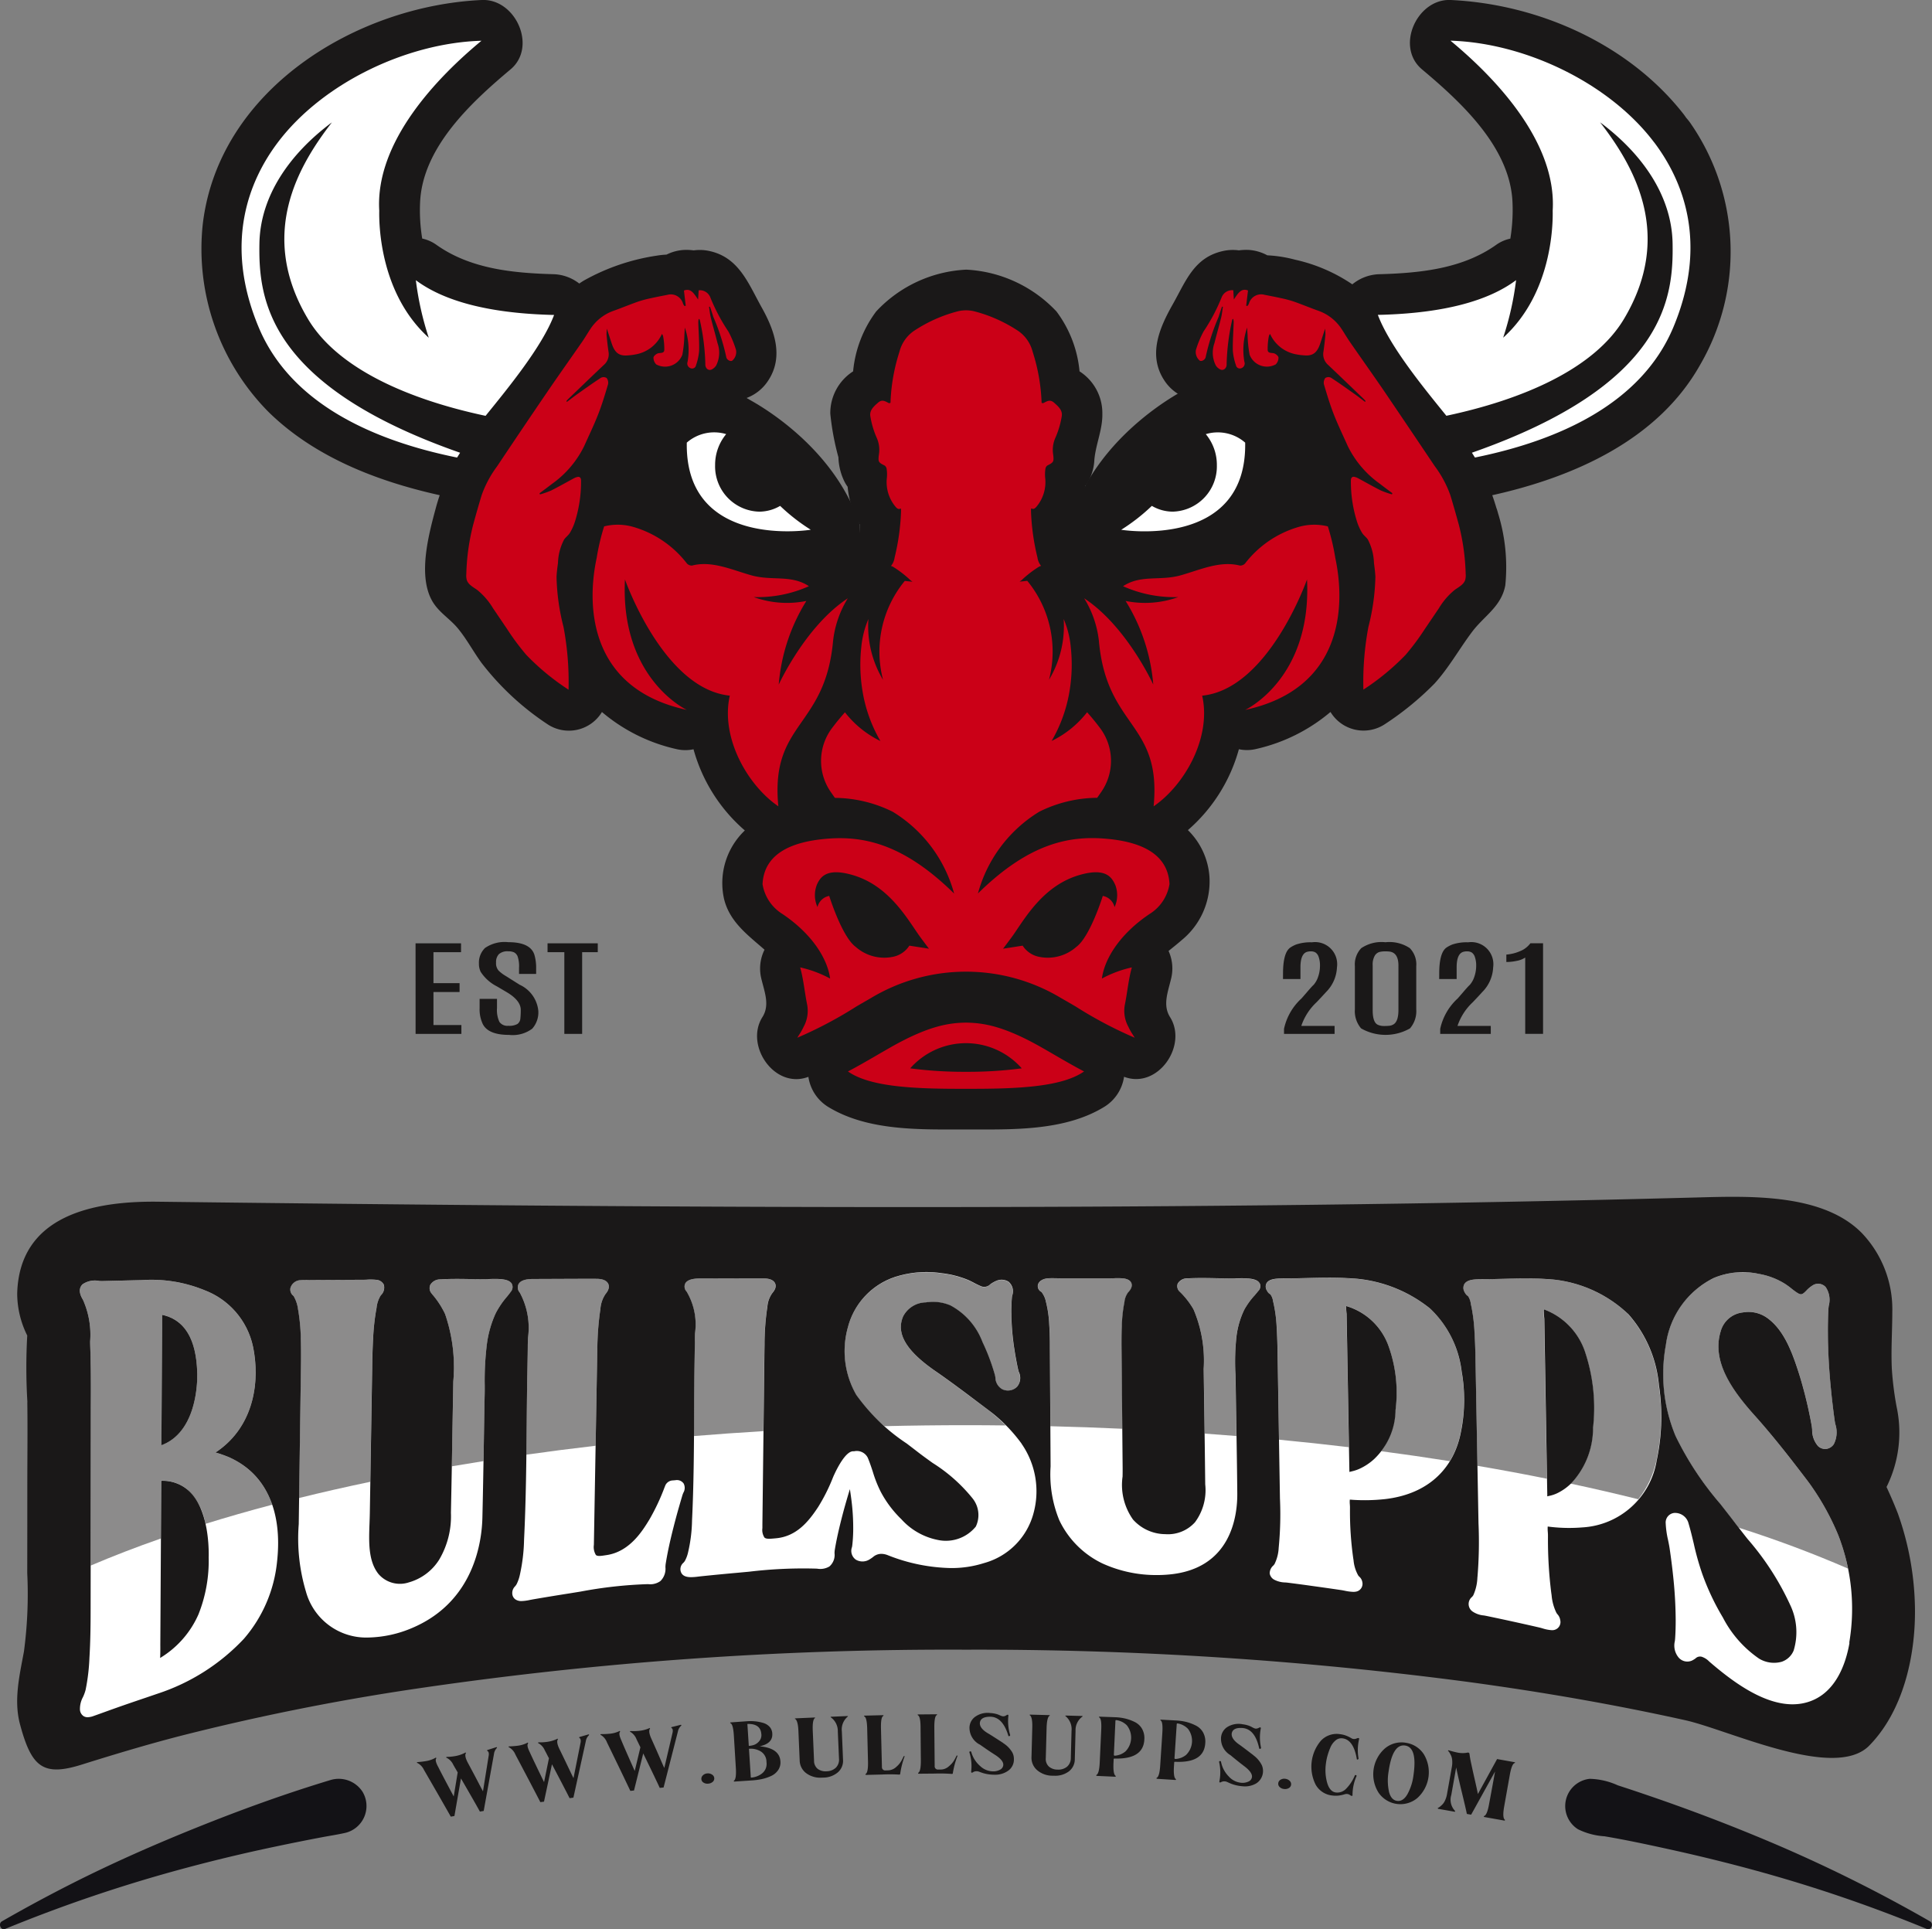 <svg id="footerlogo" xmlns="http://www.w3.org/2000/svg" xmlns:xlink="http://www.w3.org/1999/xlink" width="164.534" height="164.291" viewBox="0 0 164.534 164.291">
  <rect x="0" y="0" width="164.534" height="164.291" fill="#808080" stroke="none"/>
  <defs>
    <clipPath id="clip-path">
      <rect id="Rectangle_611" data-name="Rectangle 611" width="164.534" height="164.291" fill="none"/>
    </clipPath>
    <clipPath id="clip-path-3">
      <rect id="Rectangle_609" data-name="Rectangle 609" width="150.582" height="25.238" fill="none"/>
    </clipPath>
    <clipPath id="clip-path-4">
      <path id="Path_4588" data-name="Path 4588" d="M135.451,141.71c-.118,0-.217.006-.3.006-.4,0-.81-.009-1.218-.017-.827-.017-1.684-.033-2.51.01a.938.938,0,0,0-.869.449.63.63,0,0,0,.184.7,6.86,6.86,0,0,1,1.164,1.5,11.112,11.112,0,0,1,.863,5.057l.045,3.234c.011.758.019,1.516.03,2.275q1.36.1,2.707.206c-.007-.4-.01-.8-.017-1.2q-.025-1.571-.049-3.142c0-.3-.012-.6-.021-.906a19.9,19.9,0,0,1,.09-3.26,7.238,7.238,0,0,1,.653-2.226,6.185,6.185,0,0,1,.875-1.22c.105-.125.212-.252.317-.382a.574.574,0,0,0,.129-.664c-.234-.435-1.077-.446-2.075-.416" transform="translate(-130.511 -141.682)" fill="none"/>
    </clipPath>
    <linearGradient id="linear-gradient" x1="-13.962" y1="4.121" x2="-13.855" y2="4.121" gradientUnits="objectBoundingBox">
      <stop offset="0" stop-color="#fff"/>
      <stop offset="1" stop-color="#1a1818"/>
    </linearGradient>
    <clipPath id="clip-path-5">
      <path id="Path_4589" data-name="Path 4589" d="M122.325,141.707a5.224,5.224,0,0,0-.744-.013c-.1,0-.2.006-.308.006h0l-4.317,0c-.106,0-.214,0-.324-.005-.235-.005-.476-.011-.7.005-.469.032-.82.269-.874.589a.551.551,0,0,0,.306.571,1.961,1.961,0,0,1,.384.84,9.5,9.5,0,0,1,.279,1.914c.045.667.052,1.344.056,2.035l.036,6.647q3.1.075,6.136.217l-.06-6.582c-.007-.681-.011-1.4.02-2.113a12.144,12.144,0,0,1,.2-1.965l.024-.125a1.656,1.656,0,0,1,.322-.835c.336-.353.333-.618.27-.777-.088-.225-.325-.361-.7-.406" transform="translate(-115.046 -141.685)" fill="none"/>
    </clipPath>
    <linearGradient id="linear-gradient-2" x1="-10.944" y1="4.322" x2="-10.849" y2="4.322" xlink:href="#linear-gradient"/>
    <clipPath id="clip-path-6">
      <path id="Path_4590" data-name="Path 4590" d="M108.394,149.307c-.126-.582-.233-1.159-.317-1.718a21.183,21.183,0,0,1-.253-2.992c0-.465.009-.923.043-1.363a1.917,1.917,0,0,1,.03-.2,1.066,1.066,0,0,0-.306-1.171,1.094,1.094,0,0,0-1.04-.083,2.622,2.622,0,0,0-.521.293.72.72,0,0,1-.844.143c-.187-.077-.359-.167-.53-.256s-.357-.187-.552-.267a8.261,8.261,0,0,0-2.192-.559,8.76,8.76,0,0,0-3.782.253,6.125,6.125,0,0,0-4.216,4.312,7.487,7.487,0,0,0,.711,5.805,10.812,10.812,0,0,0,2.391,2.638q3.444-.082,6.954-.083,1.7,0,3.387.022c-.37-.365-.776-.735-1.243-1.119l-.034-.026-.035-.029-.946-.712c-1.2-.9-2.434-1.837-3.713-2.719-2.525-1.738-3.4-3.23-2.767-4.691a2.213,2.213,0,0,1,1.927-1.178,3.826,3.826,0,0,1,2.081.264A5.883,5.883,0,0,1,105.371,147a17.561,17.561,0,0,1,1.053,2.8,1.725,1.725,0,0,1,.041.22,1.164,1.164,0,0,0,.576.986,1.1,1.1,0,0,0,1.258-.2,1.156,1.156,0,0,0,.157-1.268c-.024-.08-.046-.157-.062-.231" transform="translate(-93.633 -141.041)" fill="none"/>
    </clipPath>
    <linearGradient id="linear-gradient-3" x1="-4.672" y1="4.25" x2="-4.622" y2="4.25" xlink:href="#linear-gradient"/>
    <clipPath id="clip-path-7">
      <path id="Path_4591" data-name="Path 4591" d="M176.219,144.715a10.894,10.894,0,0,0-7-2.95c-1.173-.079-2.377-.048-3.543-.016-.492.013-.982.026-1.467.031l-.241,0c-.7,0-1.417,0-1.667.424a.682.682,0,0,0,.032.687.522.522,0,0,0,.1.161.592.592,0,0,0,.178.161,1.488,1.488,0,0,1,.243.658l.032.151a14.39,14.39,0,0,1,.289,2.392c.052.827.07,1.654.086,2.572l.159,8.689q3.026.514,5.917,1.1L169.1,145.2c0-.019,0-.073-.011-.149-.028-.343-.039-.567-.039-.711a5.841,5.841,0,0,1,3.565,3.764,15.061,15.061,0,0,1,.635,6.333,6.856,6.856,0,0,1-1.834,4.695c-.021.021-.042.038-.063.058q2.965.633,5.769,1.334a7.951,7.951,0,0,0,1.547-3.3,17.9,17.9,0,0,0,.194-6.41,10.552,10.552,0,0,0-2.643-6.1" transform="translate(-162.218 -141.715)" fill="none"/>
    </clipPath>
    <linearGradient id="linear-gradient-4" x1="-7.329" y1="2.944" x2="-7.284" y2="2.944" xlink:href="#linear-gradient"/>
    <clipPath id="clip-path-8">
      <path id="Path_4592" data-name="Path 4592" d="M199.289,163.421a21.865,21.865,0,0,0-2.5-4.473c-.01-.014-.021-.028-.032-.042l-.032-.045c-1.424-1.867-2.953-3.843-4.6-5.682-1.849-2.074-3.634-4.539-2.855-7.1a2.2,2.2,0,0,1,1.894-1.626,2.736,2.736,0,0,1,2.022.433c1.477,1.028,2.182,2.954,2.778,4.839a36.948,36.948,0,0,1,1.055,4.34c.021.108.033.234.046.369a2.066,2.066,0,0,0,.5,1.4.878.878,0,0,0,.692.246.931.931,0,0,0,.648-.4,2.224,2.224,0,0,0,.129-1.723c-.024-.13-.048-.255-.064-.374-.124-.914-.23-1.812-.313-2.669-.161-1.659-.244-3.167-.253-4.61,0-.709.009-1.413.042-2.093,0-.1.018-.21.032-.33a1.926,1.926,0,0,0-.261-1.582.864.864,0,0,0-1.13-.135,2.582,2.582,0,0,0-.516.433c-.328.33-.428.407-.753.2a5.952,5.952,0,0,1-.518-.378,6.711,6.711,0,0,0-.568-.413,6.189,6.189,0,0,0-2.223-.837,6.4,6.4,0,0,0-3.826.353,7.43,7.43,0,0,0-4.091,5.694,13.71,13.71,0,0,0,.817,7.747,26.694,26.694,0,0,0,3.82,5.8c.426.544.857,1.092,1.276,1.648.094.123.2.25.291.374a97.816,97.816,0,0,1,9.324,3.487,16.281,16.281,0,0,0-.832-2.856" transform="translate(-184.368 -141.04)" fill="none"/>
    </clipPath>
    <linearGradient id="linear-gradient-5" x1="-8.835" y1="2.211" x2="-8.787" y2="2.211" xlink:href="#linear-gradient"/>
    <clipPath id="clip-path-9">
      <path id="Path_4593" data-name="Path 4593" d="M154.318,144.273a11.741,11.741,0,0,0-7-2.587c-1.174-.069-2.378-.039-3.545-.01-.49.012-.979.024-1.464.029h-.24c-.744,0-1.447,0-1.682.419a.621.621,0,0,0,.048.636.484.484,0,0,0,.1.153.582.582,0,0,0,.176.144,1.225,1.225,0,0,1,.234.577l.031.135a11.707,11.707,0,0,1,.28,2.147c.049.759.064,1.5.078,2.318l.118,7.2q3.018.289,5.948.64l-.2-11.3c0-.018,0-.068-.011-.137-.026-.288-.035-.478-.037-.6a5.472,5.472,0,0,1,3.576,3.3,11.734,11.734,0,0,1,.639,5.564,6.453,6.453,0,0,1-1.211,3.515q2.968.392,5.832.846a7.239,7.239,0,0,0,.833-1.99,13.769,13.769,0,0,0,.177-5.649,8.814,8.814,0,0,0-2.68-5.361" transform="translate(-140.321 -141.644)" fill="none"/>
    </clipPath>
    <linearGradient id="linear-gradient-6" x1="-6.323" y1="3.545" x2="-6.278" y2="3.545" xlink:href="#linear-gradient"/>
    <clipPath id="clip-path-10">
      <path id="Path_4594" data-name="Path 4594" d="M82.581,141.713c-.6,0-1.2,0-1.794,0l-3.63.009c-.655,0-1.064.144-1.216.425a.6.6,0,0,0,.114.681,5.46,5.46,0,0,1,.714,3.579c-.005.227-.011.451-.012.669,0,.492-.009.985-.018,1.476l-.007.423c-.02,1.407-.028,2.814-.035,4.221,0,.644-.007,1.294-.012,1.944q2.921-.24,5.917-.418l.074-6.225c0-.383.008-.766.015-1.149a21.575,21.575,0,0,1,.225-3.107l.016-.1a2.3,2.3,0,0,1,.435-1.2c.327-.375.3-.651.218-.818-.131-.269-.469-.407-1.006-.411" transform="translate(-75.881 -141.711)" fill="none"/>
    </clipPath>
    <linearGradient id="linear-gradient-7" x1="-7.397" y1="4.126" x2="-7.3" y2="4.126" xlink:href="#linear-gradient"/>
    <clipPath id="clip-path-11">
      <path id="Path_4595" data-name="Path 4595" d="M21.423,156.935a8.565,8.565,0,0,0-1.019-.35c3.164-2.085,3.8-5.773,3.236-8.809a6.61,6.61,0,0,0-4.077-4.974,11.915,11.915,0,0,0-5.4-.9l-3.347.083c-.088,0-.2,0-.318-.01a1.863,1.863,0,0,0-1.416.287c-.315.318-.306.756.028,1.3a7.268,7.268,0,0,1,.621,3.538c0,.243.008.479.015.7.056,1.582.049,3.2.043,4.761l-.015,13.653c1.873-.8,3.871-1.571,5.98-2.307l.028-4.923h.025a3.308,3.308,0,0,1,2.2.747,5.272,5.272,0,0,1,1.549,2.927q2.733-.849,5.676-1.627a6.647,6.647,0,0,0-3.81-4.1m-5.619-.973.058-10.266,0-.838c1.993.423,3,2.211,2.991,5.323-.02,1.159-.311,4.771-3.054,5.781" transform="translate(-8.857 -141.898)" fill="none"/>
    </clipPath>
    <linearGradient id="linear-gradient-8" x1="-0.408" y1="2.27" x2="-0.362" y2="2.27" xlink:href="#linear-gradient"/>
    <clipPath id="clip-path-12">
      <path id="Path_4596" data-name="Path 4596" d="M39.46,141.86a4.358,4.358,0,0,0-.749-.012c-.1,0-.2.008-.3.009l-4.323.023c-.107,0-.21,0-.317-.005a6.063,6.063,0,0,0-.718.012.926.926,0,0,0-.867.67.67.67,0,0,0,.261.667,2.973,2.973,0,0,1,.388,1.145,15.92,15.92,0,0,1,.235,2.518c.029.873.021,1.755.008,2.659l-.152,10.9q2.942-.728,6.065-1.38l.156-9.59c.014-.8.029-1.715.082-2.613a18.877,18.877,0,0,1,.263-2.444l.029-.16a2.468,2.468,0,0,1,.366-1.076.9.9,0,0,0,.25-.909.784.784,0,0,0-.676-.41" transform="translate(-32.17 -141.839)" fill="none"/>
    </clipPath>
    <linearGradient id="linear-gradient-9" x1="-3.041" y1="2.973" x2="-2.947" y2="2.973" xlink:href="#linear-gradient"/>
    <clipPath id="clip-path-13">
      <path id="Path_4597" data-name="Path 4597" d="M64.092,141.758c-.6,0-1.195,0-1.791,0l-3.632.015c-.641,0-1.047.147-1.208.432a.644.644,0,0,0,.1.718,6.29,6.29,0,0,1,.7,3.886c-.007.244-.014.484-.015.718,0,.525-.014,1.05-.025,1.576l-.009.474c-.028,1.53-.043,3.06-.057,4.589q-.013,1.273-.028,2.568,2.9-.409,5.9-.757l.125-7.142c.005-.363.012-.724.021-1.087a24.822,24.822,0,0,1,.247-3.321l.015-.1a2.592,2.592,0,0,1,.451-1.3c.331-.4.3-.689.21-.86-.136-.27-.472-.408-1-.412" transform="translate(-57.392 -141.756)" fill="none"/>
    </clipPath>
    <linearGradient id="linear-gradient-10" x1="-5.585" y1="3.697" x2="-5.488" y2="3.697" xlink:href="#linear-gradient"/>
    <clipPath id="clip-path-14">
      <path id="Path_4598" data-name="Path 4598" d="M52.573,141.787c-.118,0-.222.008-.3.009-.411,0-.817-.005-1.229-.012-.824-.014-1.675-.027-2.5.028a.971.971,0,0,0-.86.466.69.69,0,0,0,.118.74l.063.081a7.421,7.421,0,0,1,1.079,1.663,13.885,13.885,0,0,1,.7,5.734l-.071,4q-.028,1.617-.059,3.234,1.334-.228,2.7-.443c.012-.687.028-1.374.039-2.06q.027-1.693.058-3.384c.005-.333.008-.668.01-1a25.054,25.054,0,0,1,.2-3.64,9.148,9.148,0,0,1,.735-2.51,7.331,7.331,0,0,1,.953-1.405c.1-.125.2-.252.3-.381a.612.612,0,0,0,.127-.708c-.245-.441-1.075-.446-2.057-.409" transform="translate(-47.623 -141.772)" fill="none"/>
    </clipPath>
    <linearGradient id="linear-gradient-11" x1="-5.087" y1="3.467" x2="-4.98" y2="3.467" xlink:href="#linear-gradient"/>
  </defs>
  <g id="Group_5483" data-name="Group 5483" clip-path="url(#clip-path)">
    <path id="Path_4558" data-name="Path 4558" d="M46.069,104.571h3.873v.754H47.594v2.637h2.223v.754H47.594v2.813h2.378v.754h-3.9Z" transform="translate(-10.679 -24.239)" fill="#1a1818"/>
    <g id="Group_5482" data-name="Group 5482">
      <g id="Group_5481" data-name="Group 5481" clip-path="url(#clip-path)">
        <path id="Path_4559" data-name="Path 4559" d="M53.226,106.929a1.518,1.518,0,0,1-.132-.661,1.748,1.748,0,0,1,.519-1.33,2.939,2.939,0,0,1,1.984-.493q1.884,0,2.222,1.078a3.929,3.929,0,0,1,.147,1.17v.456H56.509v-.517a2.574,2.574,0,0,0-.125-.99.675.675,0,0,0-.31-.337,1.17,1.17,0,0,0-.478-.083,1.1,1.1,0,0,0-.8.24.965.965,0,0,0-.243.714.94.94,0,0,0,.22.692,3.026,3.026,0,0,0,.545.419q.324.2.361.226l.883.556a2.739,2.739,0,0,1,1.589,2.217,2.09,2.09,0,0,1-.519,1.526,2.784,2.784,0,0,1-1.977.528q-1.76,0-2.231-.92a2.91,2.91,0,0,1-.272-1.354v-.793h1.48v.784a2.394,2.394,0,0,0,.206,1.176.831.831,0,0,0,.766.331,1.383,1.383,0,0,0,.773-.156.637.637,0,0,0,.247-.475,7,7,0,0,0,.033-.719q0-.8-1.185-1.506l-.847-.5a3.562,3.562,0,0,1-1.406-1.275" transform="translate(-12.307 -24.21)" fill="#1a1818"/>
        <path id="Path_4560" data-name="Path 4560" d="M60.7,104.571h4.277v.754H63.647v6.958H62.13v-6.958H60.7Z" transform="translate(-14.07 -24.239)" fill="#1a1818"/>
        <path id="Path_4561" data-name="Path 4561" d="M142.235,107.117q0-1.8.633-2.222a2.681,2.681,0,0,1,.493-.254,3.858,3.858,0,0,1,1.34-.184,1.883,1.883,0,0,1,2.127,2.134,3.159,3.159,0,0,1-.92,2.094q-.406.447-.817.876a4.883,4.883,0,0,0-1.3,2.016h2.835v.679h-4.307v-.429a4.887,4.887,0,0,1,1.472-2.572q.008,0,.479-.548t.567-.622a1.988,1.988,0,0,0,.394-.714,2.819,2.819,0,0,0,.151-.907,2.169,2.169,0,0,0-.11-.754.729.729,0,0,0-.273-.388.761.761,0,0,0-.386-.094,1.063,1.063,0,0,0-.364.052q-.53.194-.53,1.306v1h-1.487Z" transform="translate(-32.969 -24.212)" fill="#1a1818"/>
        <path id="Path_4562" data-name="Path 4562" d="M150.2,106.488a2,2,0,0,1,.542-1.532,3.085,3.085,0,0,1,2.061-.505,3.14,3.14,0,0,1,2.072.5,1.975,1.975,0,0,1,.552,1.533v3.684a2.245,2.245,0,0,1-.534,1.619,4.2,4.2,0,0,1-4.163,0,2.252,2.252,0,0,1-.53-1.623Zm3.71-.048q0-1.121-.8-1.2a3.562,3.562,0,0,0-.36-.013,1.907,1.907,0,0,0-.453.052.71.71,0,0,0-.4.311,1.523,1.523,0,0,0-.181.85v3.794q0,1.043.435,1.244a1.233,1.233,0,0,0,.533.105,3.9,3.9,0,0,0,.446-.018.824.824,0,0,0,.3-.088q.478-.219.479-1.248V106.44Z" transform="translate(-34.815 -24.211)" fill="#1a1818"/>
        <path id="Path_4563" data-name="Path 4563" d="M159.551,107.117q0-1.8.633-2.222a2.681,2.681,0,0,1,.493-.254,3.859,3.859,0,0,1,1.34-.184,1.883,1.883,0,0,1,2.127,2.134,3.159,3.159,0,0,1-.92,2.094q-.406.447-.817.876a4.884,4.884,0,0,0-1.3,2.016h2.835v.679h-4.307v-.429a4.888,4.888,0,0,1,1.472-2.572q.008,0,.479-.548t.567-.622a1.988,1.988,0,0,0,.394-.714,2.82,2.82,0,0,0,.151-.907,2.171,2.171,0,0,0-.11-.754.73.73,0,0,0-.273-.388.762.762,0,0,0-.386-.094,1.063,1.063,0,0,0-.364.052q-.53.194-.53,1.306v1h-1.487Z" transform="translate(-36.983 -24.212)" fill="#1a1818"/>
        <path id="Path_4564" data-name="Path 4564" d="M169.044,104.565h1.075v7.715H168.6v-6.5a1.912,1.912,0,0,1-.707.279,4.273,4.273,0,0,1-.9.1v-.631a3.676,3.676,0,0,0,1.189-.3,2.045,2.045,0,0,0,.857-.661" transform="translate(-38.709 -24.237)" fill="#1a1818"/>
        <path id="Path_4565" data-name="Path 4565" d="M28.361,197.735a144.123,144.123,0,0,0-14.373,5.271A123.8,123.8,0,0,0,.446,209.738c1.759-.724,3.526-1.43,5.32-2.066q6.121-2.177,12.433-3.739c3.687-.921,7.407-1.677,11.144-2.361a1.985,1.985,0,1,0-.982-3.836" transform="translate(-0.103 -45.813)" fill="#131216"/>
        <path id="Path_4566" data-name="Path 4566" d="M28.163,197.289c-3.843,1.159-7.618,2.527-11.342,4.023-3.656,1.469-7.26,3.056-10.775,4.837q-2.982,1.512-5.883,3.178c-.337.194-.108.8.273.648a126.669,126.669,0,0,1,15.172-5.135q3.9-1.053,7.862-1.883,1.97-.416,3.95-.791c.652-.124,1.314-.222,1.96-.367a2.352,2.352,0,0,0,1.489-3.515,2.417,2.417,0,0,0-2.706-.995.354.354,0,0,0,.188.683,1.63,1.63,0,0,1,1.12,3.061,9.368,9.368,0,0,1-1.693.346q-.922.174-1.842.354-1.806.355-3.605.744a138.487,138.487,0,0,0-14.242,3.881c-2.651.88-5.258,1.871-7.841,2.933l.273.648a136.64,136.64,0,0,1,21.474-9.852q3.15-1.142,6.357-2.116a.354.354,0,0,0-.188-.683" transform="translate(0 -45.709)" fill="#131216"/>
        <path id="Path_4567" data-name="Path 4567" d="M190.917,202.979c-4.4-1.858-8.879-3.5-13.422-4.96a3.609,3.609,0,0,0-2.021-.327,1.985,1.985,0,0,0,.048,3.856c.767.181,1.559.282,2.333.43,4.8.916,9.564,2.021,14.254,3.394a124.446,124.446,0,0,1,12.41,4.362l-.717-.412a118.251,118.251,0,0,0-12.885-6.344" transform="translate(-40.329 -45.811)" fill="#131216"/>
        <path id="Path_4568" data-name="Path 4568" d="M190.9,202.531q-5.073-2.14-10.287-3.919-1.3-.446-2.611-.871a6.1,6.1,0,0,0-2.394-.555,2.334,2.334,0,0,0-1,4.294,5.932,5.932,0,0,0,2.262.6c1.781.3,3.553.679,5.318,1.065,3.574.781,7.124,1.682,10.627,2.736q5.846,1.761,11.5,4.091c.377.155.613-.452.273-.648a125.434,125.434,0,0,0-13.6-6.756c-.415-.175-.777.435-.357.612a125.362,125.362,0,0,1,13.6,6.756q.137-.324.273-.648a130.148,130.148,0,0,0-19.5-6.23q-2.557-.6-5.133-1.125c-.849-.172-1.7-.346-2.554-.494-.39-.067-.781-.128-1.17-.2a3.532,3.532,0,0,1-1.059-.293,1.644,1.644,0,0,1,.087-2.917,3.064,3.064,0,0,1,2.242.27q1.211.393,2.418.8,5.508,1.866,10.873,4.118c.419.177.6-.508.188-.683" transform="translate(-40.223 -45.704)" fill="#131216"/>
        <path id="Path_4569" data-name="Path 4569" d="M52.989,193.677c.028-.005.045.012.052.049l-.023.033a.869.869,0,0,0-.234.491l-.877,4.859-.323.057q-.428-.781-1.614-2.825l-.556,3.2-.31.055q-.759-1.348-2.279-3.972a1.254,1.254,0,0,0-.569-.6.026.026,0,0,1-.034-.023.039.039,0,0,1,.035-.05,7.259,7.259,0,0,0,.74-.087,2.421,2.421,0,0,0,.82-.289c.008-.01.018-.01.03,0a.1.1,0,0,1,.022.047c0,.01-.005.025-.021.048q-.1.177.2.72.249.509,1.307,2.487l.337-2.049c-.041-.07-.1-.178-.187-.323s-.146-.253-.187-.323a1.254,1.254,0,0,0-.569-.6.026.026,0,0,1-.034-.024c0-.028.012-.045.049-.051a4.272,4.272,0,0,0,.7-.065,2.786,2.786,0,0,0,.877-.3c.027-.015.043,0,.05.035s0,.045-.021.048c-.068.167,0,.436.2.807l.366.684q.239.445.522.99c.19.363.319.607.389.73l.485-3.033q.05-.3-.1-.4l-.034-.023a.051.051,0,0,1,.048-.066Z" transform="translate(-10.714 -44.893)" fill="#1a1818"/>
        <path id="Path_4570" data-name="Path 4570" d="M63.187,192.262c.028,0,.045.013.049.051l-.025.032a.879.879,0,0,0-.252.482L61.9,197.649l-.326.045q-.4-.8-1.5-2.884l-.678,3.181-.311.042q-.708-1.376-2.127-4.055a1.252,1.252,0,0,0-.545-.619.025.025,0,0,1-.032-.025c0-.028.008-.045.038-.048.286-.011.534-.03.741-.058a2.464,2.464,0,0,0,.832-.257c.008-.011.018-.009.028,0a.091.091,0,0,1,.022.048.086.086,0,0,1-.023.047q-.106.173.171.727.229.517,1.211,2.535l.416-2.035c-.038-.071-.1-.181-.174-.33s-.136-.258-.175-.33a1.25,1.25,0,0,0-.546-.618c-.019,0-.029-.005-.032-.025s.013-.045.051-.05a4.173,4.173,0,0,0,.7-.038,2.8,2.8,0,0,0,.887-.264c.027-.014.043,0,.048.036s0,.044-.022.046c-.075.164-.018.436.168.815q.12.243.34.7t.484,1.009q.264.557.362.744l.6-3.011c.04-.2.012-.334-.084-.408l-.032-.025a.05.05,0,0,1,.049-.064Z" transform="translate(-13.067 -44.565)" fill="#1a1818"/>
        <path id="Path_4571" data-name="Path 4571" d="M73.41,191.2c.028,0,.045.015.048.052l-.025.031a.873.873,0,0,0-.268.473l-1.223,4.783-.328.034q-.37-.811-1.406-2.934l-.785,3.157-.313.032q-.661-1.4-1.988-4.125a1.252,1.252,0,0,0-.525-.636.026.026,0,0,1-.031-.026.038.038,0,0,1,.039-.047,7.385,7.385,0,0,0,.744-.033,2.437,2.437,0,0,0,.84-.229c.008-.011.018-.008.029,0a.1.1,0,0,1,.019.049.081.081,0,0,1-.024.045q-.113.169.146.733.212.524,1.125,2.574l.484-2.019q-.054-.109-.163-.336l-.164-.336a1.258,1.258,0,0,0-.525-.637.025.025,0,0,1-.032-.025c0-.029.015-.045.052-.049a4.22,4.22,0,0,0,.7-.015,2.774,2.774,0,0,0,.9-.234c.028-.012.044,0,.048.038s-.005.044-.025.046q-.119.242.141.82.112.247.317.708t.449,1.026q.244.565.336.757l.7-2.991q.07-.294-.071-.409l-.032-.025a.05.05,0,0,1,.051-.063Z" transform="translate(-15.429 -44.319)" fill="#1a1818"/>
        <path id="Path_4572" data-name="Path 4572" d="M77.887,196.747a.582.582,0,0,1,.375-.159.615.615,0,0,1,.4.1.386.386,0,0,1,.189.3.374.374,0,0,1-.132.319.629.629,0,0,1-.389.153.611.611,0,0,1-.395-.09.371.371,0,0,1-.181-.294.393.393,0,0,1,.131-.326" transform="translate(-18.023 -45.567)" fill="#1a1818"/>
        <path id="Path_4573" data-name="Path 4573" d="M83.426,192.931q1.728.148,1.8,1.289a1.151,1.151,0,0,1-.2.751,1.457,1.457,0,0,1-.613.5,3.823,3.823,0,0,1-.779.257,5.784,5.784,0,0,1-.817.11l-1.513.1c-.028,0-.044-.016-.047-.054a.025.025,0,0,1,.027-.031q.2-.171.146-1.07L81.259,192c-.041-.628-.134-.97-.281-1.028-.02-.018-.031-.032-.032-.041s.013-.029.041-.032l1.4-.1a4.249,4.249,0,0,1,.674.007,3.76,3.76,0,0,1,.668.129,1.208,1.208,0,0,1,.566.33.913.913,0,0,1,.238.586q.055.857-1.105,1.089M83.6,191.9q-.058-.9-1.188-.869l.121,1.869a1.737,1.737,0,0,0,.446-.086,1.038,1.038,0,0,0,.432-.307.788.788,0,0,0,.191-.608m-.852,3.7a1.7,1.7,0,0,0,.9-.345,1.035,1.035,0,0,0,.389-.971,1.053,1.053,0,0,0-.451-.888,1.626,1.626,0,0,0-1.041-.248l.154,2.4c0,.038.018.056.047.055" transform="translate(-18.763 -44.222)" fill="#1a1818"/>
        <path id="Path_4574" data-name="Path 4574" d="M88.154,190.486a.025.025,0,0,1-.03-.028c0-.018.018-.028.056-.031l1.615-.07c.038,0,.053.008.045.027a.025.025,0,0,1-.028.03q-.207.167-.168,1.081l.109,2.53a.884.884,0,0,0,.317.71,1.129,1.129,0,0,0,.753.2,1.173,1.173,0,0,0,.782-.3.972.972,0,0,0,.273-.792l-.1-2.287a1.444,1.444,0,0,0-.582-1.206c-.018,0-.028-.008-.029-.028s.017-.028.056-.031l1.371-.059c.028,0,.044.008.045.027l-.028.03a1.426,1.426,0,0,0-.49,1.252l.1,2.4a1.3,1.3,0,0,1-.44,1.085,1.935,1.935,0,0,1-1.24.448l-.086,0a2,2,0,0,1-1.37-.377,1.385,1.385,0,0,1-.555-1.072l-.108-2.529q-.037-.857-.273-1.019" transform="translate(-20.427 -44.096)" fill="#1a1818"/>
        <path id="Path_4575" data-name="Path 4575" d="M99.189,193.622h.043c.019.008.019.023,0,.043a7.27,7.27,0,0,0-.364,1.44.076.076,0,0,1-.084.088,14.086,14.086,0,0,0-1.459-.007l-1.359.034a.051.051,0,0,1-.059-.056.026.026,0,0,1,.028-.029q.211-.162.188-1.063l-.069-2.789q-.023-.944-.24-1.039-.029-.028-.03-.042c0-.019.015-.029.043-.03l1.573-.039q.043,0,.044.028t-.028.044q-.212.1-.187,1.092l.08,3.232a.279.279,0,0,0,.322.307l.187-.005a1.046,1.046,0,0,0,.349-.066,1.023,1.023,0,0,0,.3-.171,2.9,2.9,0,0,0,.244-.228,1.6,1.6,0,0,0,.194-.248,2.56,2.56,0,0,0,.13-.225c.032-.062.061-.123.089-.181l.041-.086Z" transform="translate(-22.202 -44.071)" fill="#1a1818"/>
        <path id="Path_4576" data-name="Path 4576" d="M105.074,193.551h.043c.018.009.018.024,0,.043a7.274,7.274,0,0,0-.389,1.433.076.076,0,0,1-.085.087,14.013,14.013,0,0,0-1.458-.03l-1.36.012a.05.05,0,0,1-.057-.057.025.025,0,0,1,.027-.029c.144-.106.21-.459.206-1.06l-.025-2.789c0-.63-.08-.976-.224-1.042-.02-.018-.028-.033-.028-.042s.014-.029.042-.029l1.573-.014c.029,0,.043.008.043.028s-.009.024-.028.044c-.143.068-.21.43-.205,1.089l.029,3.233a.279.279,0,0,0,.318.312l.185,0a1.027,1.027,0,0,0,.649-.227,3.059,3.059,0,0,0,.248-.224,1.743,1.743,0,0,0,.2-.245c.055-.087.1-.161.133-.223s.063-.122.092-.18l.042-.086Z" transform="translate(-23.579 -44.049)" fill="#1a1818"/>
        <path id="Path_4577" data-name="Path 4577" d="M110.335,192.447a2.345,2.345,0,0,1,.781.792,1.174,1.174,0,0,1,.139.574,1.157,1.157,0,0,1-.487.99,1.892,1.892,0,0,1-1.154.342,3.464,3.464,0,0,1-.671-.062,3.092,3.092,0,0,1-.479-.132c-.128-.048-.212-.078-.25-.088a.466.466,0,0,0-.128-.015.626.626,0,0,0-.172.02.547.547,0,0,0-.129.057c-.038.023-.068.04-.086.049a.075.075,0,0,1-.085-.086,3.845,3.845,0,0,0-.145-1.632c-.019-.066.01-.1.087-.1a.068.068,0,0,1,.071.058,2.434,2.434,0,0,0,.764,1.2,1.615,1.615,0,0,0,1.069.444,1.184,1.184,0,0,0,.623-.145.485.485,0,0,0,.268-.392q.031-.429-.809-.936a.692.692,0,0,0-.085-.058q-.341-.217-1.082-.737a1.612,1.612,0,0,1-.9-1.351,1.169,1.169,0,0,1,.457-1.012,1.815,1.815,0,0,1,1.14-.35c.028,0,.067,0,.114.008a.8.8,0,0,0,.1.008,2.514,2.514,0,0,1,.429.068,1.759,1.759,0,0,1,.343.124l.142.058a.883.883,0,0,0,.144.03.464.464,0,0,0,.236-.07.742.742,0,0,1,.137-.071c.048,0,.071.029.071.086a4.031,4.031,0,0,0,.145,1.632.073.073,0,0,1-.022.079.1.1,0,0,1-.064.035.067.067,0,0,1-.071-.058q-.475-1.576-1.519-1.6-.845-.006-.9.523-.032.486.765.935.2.116,1.225.781" transform="translate(-24.909 -44.012)" fill="#1a1818"/>
        <path id="Path_4578" data-name="Path 4578" d="M114.172,190.128a.025.025,0,0,1-.028-.029c0-.019.019-.028.058-.027l1.616.042c.038,0,.052.011.042.03s-.011.028-.029.028q-.219.152-.243,1.067l-.067,2.53a.879.879,0,0,0,.267.73,1.127,1.127,0,0,0,.737.255,1.171,1.171,0,0,0,.8-.243.974.974,0,0,0,.328-.771l.06-2.287a1.445,1.445,0,0,0-.5-1.244c-.02,0-.028-.01-.028-.03s.02-.028.058-.027l1.373.036c.028,0,.043.011.042.03l-.029.028a1.426,1.426,0,0,0-.575,1.215l-.063,2.4a1.3,1.3,0,0,1-.515,1.052,1.937,1.937,0,0,1-1.268.36l-.086,0a2,2,0,0,1-1.34-.472,1.382,1.382,0,0,1-.479-1.108l.067-2.531q.022-.857-.2-1.036" transform="translate(-26.458 -44.057)" fill="#1a1818"/>
        <path id="Path_4579" data-name="Path 4579" d="M121.786,190.369c-.018-.02-.028-.035-.027-.045s.02-.028.058-.025l1.358.048a4.424,4.424,0,0,1,.811.109,3.92,3.92,0,0,1,.8.287,1.452,1.452,0,0,1,.639.581,1.614,1.614,0,0,1,.2.912q-.078,1.7-2.538,1.629c-.048,0-.072.017-.075.055l-.013.3q-.044.943.163,1.11a.025.025,0,0,1,.028.029q0,.058-.046.055l-1.572-.072c-.028,0-.041-.022-.04-.059a.025.025,0,0,1,.03-.028q.221-.148.263-1.048l.129-2.786c.029-.628-.026-.98-.166-1.053m1.464.225c-.058,0-.087.015-.089.054l-.134,2.9c0,.048.025.073.082.076a1.585,1.585,0,0,0,.9-.36,1.676,1.676,0,0,0,.124-2.228,1.58,1.58,0,0,0-.882-.442" transform="translate(-28.17 -44.11)" fill="#1a1818"/>
        <path id="Path_4580" data-name="Path 4580" d="M128.56,190.7c-.018-.021-.027-.035-.026-.045s.021-.027.059-.025l1.357.074a4.573,4.573,0,0,1,.809.124,4.016,4.016,0,0,1,.791.3,1.45,1.45,0,0,1,.627.593,1.609,1.609,0,0,1,.184.916q-.112,1.7-2.569,1.58c-.048,0-.073.014-.075.052l-.019.3q-.062.943.141,1.113c.019,0,.028.012.027.03,0,.039-.018.057-.047.055l-1.57-.1c-.028,0-.041-.022-.039-.06a.027.027,0,0,1,.031-.027q.225-.142.283-1.042l.182-2.783c.041-.628-.007-.98-.145-1.056m1.46.253c-.057,0-.087.014-.089.051l-.191,2.9c0,.048.025.073.081.077a1.585,1.585,0,0,0,.9-.342,1.676,1.676,0,0,0,.167-2.226,1.577,1.577,0,0,0-.873-.459" transform="translate(-29.718 -44.187)" fill="#1a1818"/>
        <path id="Path_4581" data-name="Path 4581" d="M138.075,193.779a2.343,2.343,0,0,1,.717.851,1.252,1.252,0,0,1-.469,1.532,1.893,1.893,0,0,1-1.177.251,3.462,3.462,0,0,1-.665-.114,3.177,3.177,0,0,1-.467-.169c-.124-.058-.205-.094-.242-.107a.465.465,0,0,0-.127-.025.62.62,0,0,0-.173.007.509.509,0,0,0-.134.046l-.089.043a.076.076,0,0,1-.078-.094,3.85,3.85,0,0,0-.018-1.638c-.014-.068.018-.1.094-.092a.068.068,0,0,1,.066.063,2.445,2.445,0,0,0,.668,1.256,1.617,1.617,0,0,0,1.032.525,1.181,1.181,0,0,0,.632-.1.481.481,0,0,0,.3-.369q.066-.425-.733-1a.647.647,0,0,0-.081-.065q-.324-.243-1.021-.82a1.612,1.612,0,0,1-.8-1.417,1.171,1.171,0,0,1,.535-.973,1.814,1.814,0,0,1,1.164-.26c.029,0,.066.008.113.018a.993.993,0,0,0,.1.015,2.457,2.457,0,0,1,.422.1,1.771,1.771,0,0,1,.332.151l.138.069a.8.8,0,0,0,.14.041.471.471,0,0,0,.242-.051.718.718,0,0,1,.141-.059c.048,0,.068.035.064.091a4.022,4.022,0,0,0,.018,1.638.073.073,0,0,1-.028.077.1.1,0,0,1-.067.03.067.067,0,0,1-.066-.063q-.35-1.609-1.39-1.712-.841-.071-.943.451-.069.482.691.992.189.131,1.16.874" transform="translate(-31.327 -44.298)" fill="#1a1818"/>
        <path id="Path_4582" data-name="Path 4582" d="M141.888,197.271a.59.59,0,0,1,.4-.089.62.62,0,0,1,.379.168.389.389,0,0,1,.131.33.375.375,0,0,1-.187.29.634.634,0,0,1-.411.081.615.615,0,0,1-.372-.161.372.372,0,0,1-.125-.322.391.391,0,0,1,.188-.3" transform="translate(-32.844 -45.704)" fill="#1a1818"/>
        <path id="Path_4583" data-name="Path 4583" d="M149.076,195.764a.051.051,0,0,1,.064-.05c.076.008.1.045.073.109a3.975,3.975,0,0,0-.334,1.6c.008.02,0,.038-.028.055a.058.058,0,0,1-.066.006.443.443,0,0,1-.128-.072.461.461,0,0,0-.213-.084.655.655,0,0,0-.144,0c-.03.006-.1.025-.2.055a2.588,2.588,0,0,1-.39.076,2.137,2.137,0,0,1-.519,0,1.835,1.835,0,0,1-1.453-.929,3.415,3.415,0,0,1,.444-3.736,1.835,1.835,0,0,1,1.629-.562,2.1,2.1,0,0,1,.5.118,2.633,2.633,0,0,1,.362.165c.094.055.155.088.183.1a.429.429,0,0,0,.126.029.487.487,0,0,0,.228-.038.5.5,0,0,1,.156-.046.119.119,0,0,1,.069.029.038.038,0,0,1,.008.051,4.032,4.032,0,0,0-.052,1.651.074.074,0,0,1-.031.075.1.1,0,0,1-.068.028.051.051,0,0,1-.05-.064q-.281-1.632-1.218-1.743a.759.759,0,0,0-.6.187,1.564,1.564,0,0,0-.433.6,5.458,5.458,0,0,0-.251.719,4.542,4.542,0,0,0-.126.641,4.011,4.011,0,0,0,.112,1.662q.222.726.719.8a1.025,1.025,0,0,0,.871-.3,3.521,3.521,0,0,0,.754-1.135" transform="translate(-33.695 -44.553)" fill="#1a1818"/>
        <path id="Path_4584" data-name="Path 4584" d="M154.977,193.181a2.2,2.2,0,0,1,1.558.969,2.962,2.962,0,0,1-.549,3.743,2.254,2.254,0,0,1-3.312-.479,2.938,2.938,0,0,1,.541-3.737,2.194,2.194,0,0,1,1.762-.5m-1.405,4.169q.18.712.689.786t.883-.565a4.49,4.49,0,0,0,.518-1.631q.342-2.365-.72-2.517t-1.4,2.21a4.49,4.49,0,0,0,.033,1.718" transform="translate(-35.285 -44.772)" fill="#1a1818"/>
        <path id="Path_4585" data-name="Path 4585" d="M160.278,194.094c-.009,0-.013-.012-.009-.031a.037.037,0,0,1,.049-.035q.553.157.737.189a2.228,2.228,0,0,0,.915,0,.152.152,0,0,1,.117.079,8.5,8.5,0,0,0,.148.84q.13.619.318,1.437t.255,1.178l1.635-2.978,1.479.264c.038.006.055.019.051.038s-.013.021-.035.038q-.247.073-.416,1.029l-.472,2.648q-.171.958.044,1.141l.023.033a.05.05,0,0,1-.066.046l-1.69-.3a.05.05,0,0,1-.046-.066.025.025,0,0,1,.033-.023q.25-.1.413-1.016.308-1.644.509-2.771l-2.037,3.676-.366-.065q-.066-.361-.418-1.811t-.49-2.143l-.416,2.338a1.368,1.368,0,0,0,.311,1.349c.01,0,.013.012.01.03.012.042-.006.058-.053.049l-1.38-.246q-.041-.007-.032-.064c0-.018.01-.027.019-.025a.417.417,0,0,0,.137-.077c.051-.039.12-.1.207-.181a1.2,1.2,0,0,0,.247-.363,2.073,2.073,0,0,0,.168-.537l.414-2.323a2.072,2.072,0,0,0,.028-.562,1.215,1.215,0,0,0-.106-.426c-.054-.106-.1-.187-.131-.241a.42.42,0,0,0-.1-.12" transform="translate(-36.947 -44.974)" fill="#1a1818"/>
        <path id="Path_4586" data-name="Path 4586" d="M2.765,150.166c.033,2.391,0,4.784,0,7.176q0,3.689-.006,7.376a36.909,36.909,0,0,1-.281,6.677c-.376,2.039-.885,4.144-.334,6.2.976,3.645,1.96,4.463,5.258,3.428,2.79-.875,5.583-1.715,8.416-2.447a200.226,200.226,0,0,1,19.662-3.958,310.977,310.977,0,0,1,47.188-3.38,318.143,318.143,0,0,1,42.815,2.748c6.192.841,12.358,1.9,18.458,3.254,3.766.838,12.738,5.167,15.682,2.172,2.9-2.948,3.94-7.628,3.9-11.613a24.994,24.994,0,0,0-1.46-8.166c-.294-.759-.619-1.51-.963-2.25a10.4,10.4,0,0,0,.86-6.823,27.34,27.34,0,0,1-.407-3.222c-.077-1.615.036-3.23.039-4.846a9.406,9.406,0,0,0-2.594-6.734c-3.32-3.377-9.54-3.151-13.993-3.032-43.69,1.171-87.433.895-131.124.363-5.455-.066-11.8,1.144-11.977,7.82a8.033,8.033,0,0,0,.855,3.575,48.613,48.613,0,0,0,.014,5.678" transform="translate(-0.439 -30.753)" fill="#1a1818"/>
        <path id="Path_4587" data-name="Path 4587" d="M21.423,156.736a8.568,8.568,0,0,0-1.019-.35c3.164-2.086,3.8-5.774,3.236-8.809a6.612,6.612,0,0,0-4.077-4.975,11.927,11.927,0,0,0-5.4-.9l-3.347.082c-.088,0-.2,0-.318-.009a1.859,1.859,0,0,0-1.416.287c-.315.317-.306.756.028,1.3a7.272,7.272,0,0,1,.621,3.538c0,.244.008.479.015.7.056,1.582.049,3.2.043,4.762l-.019,17.281c0,1.561-.018,2.877-.1,4.224a17.06,17.06,0,0,1-.326,2.729,3.615,3.615,0,0,1-.224.615,2.111,2.111,0,0,0-.258,1.069.708.708,0,0,0,.32.563.659.659,0,0,0,.338.085,1.581,1.581,0,0,0,.512-.108c.328-.115.656-.234.985-.353.3-.108.6-.217.9-.323.87-.308,1.742-.605,2.616-.9l.963-.329a17.575,17.575,0,0,0,7.331-4.669,11.837,11.837,0,0,0,2.819-6.547c.495-4.426-1.006-7.611-4.223-8.969M15.861,145.5l0-.839c1.993.424,3,2.211,2.991,5.324-.021,1.159-.311,4.771-3.054,5.781Zm3.962,19.737a12.322,12.322,0,0,1-.87,4.937,8.169,8.169,0,0,1-3.263,3.708c.014-.259.021-.621.016-1.131l.08-13.956h.025a3.308,3.308,0,0,1,2.2.746c1.686,1.417,1.832,4.455,1.817,5.7m25.693-22.5c-.1.129-.2.256-.3.381a7.333,7.333,0,0,0-.953,1.405,9.123,9.123,0,0,0-.735,2.51,25.055,25.055,0,0,0-.2,3.64c0,.335,0,.671-.01,1q-.031,1.692-.058,3.384c-.038,2.292-.075,4.583-.13,6.876-.048,2.066-.718,7.114-5.908,9.358a10.01,10.01,0,0,1-3.861.847,5.315,5.315,0,0,1-5.255-3.9,15.762,15.762,0,0,1-.616-5.759l.184-13.116c.012-.9.021-1.786-.008-2.659a16,16,0,0,0-.235-2.517,2.964,2.964,0,0,0-.388-1.145.671.671,0,0,1-.261-.668.927.927,0,0,1,.867-.67,5.913,5.913,0,0,1,.718-.012c.107,0,.21.005.317,0l4.323-.023c.1,0,.2,0,.3-.009a4.361,4.361,0,0,1,.749.012.782.782,0,0,1,.676.41.9.9,0,0,1-.25.908,2.475,2.475,0,0,0-.366,1.076l-.029.161a18.994,18.994,0,0,0-.263,2.444c-.052.9-.068,1.809-.081,2.613l-.2,12.276c-.005.28-.015.567-.026.858-.058,1.577-.118,3.206.767,4.313a2.407,2.407,0,0,0,2.582.71,4.486,4.486,0,0,0,2.584-1.935,7.254,7.254,0,0,0,1-3.99q.075-3.6.132-7.193l.071-4a13.889,13.889,0,0,0-.7-5.735,7.417,7.417,0,0,0-1.079-1.662l-.063-.081a.691.691,0,0,1-.118-.741.974.974,0,0,1,.86-.466c.826-.055,1.677-.041,2.5-.028.412.007.818.013,1.229.012.077,0,.181,0,.3-.008.982-.038,1.812-.032,2.057.408a.614.614,0,0,1-.127.709m14.667,17.239q-.139.467-.273.933c-.173.6-.339,1.209-.493,1.816-.313,1.225-.528,2.232-.677,3.167a2.561,2.561,0,0,0-.018.264,1.462,1.462,0,0,1-.429,1.18,1.49,1.49,0,0,1-1.03.263h-.1a37.059,37.059,0,0,0-5.657.63l-1,.162q-1.548.243-3.091.508l-.237.045a3.858,3.858,0,0,1-.711.094.9.9,0,0,1-.5-.127.628.628,0,0,1-.28-.431.8.8,0,0,1,.233-.7,1.09,1.09,0,0,0,.124-.171,3.341,3.341,0,0,0,.279-.794,15.192,15.192,0,0,0,.36-3.012c.162-3.274.194-6.593.225-9.8.014-1.529.028-3.058.057-4.588l.009-.474c.011-.526.021-1.052.025-1.576,0-.233.008-.473.015-.717a6.289,6.289,0,0,0-.7-3.886.644.644,0,0,1-.1-.718c.161-.286.567-.431,1.208-.433l3.632-.015c.6,0,1.193-.008,1.791,0,.526,0,.862.142,1,.412.087.171.121.46-.21.86a2.59,2.59,0,0,0-.451,1.3l-.015.1a24.8,24.8,0,0,0-.247,3.32c-.009.363-.015.725-.021,1.088l-.273,15.577a1.306,1.306,0,0,0,.167.854c.124.138.459.087.814.031l.121-.018c1.967-.3,3.054-2.085,3.637-3.044a18.144,18.144,0,0,0,1.283-2.73l.078-.191a.731.731,0,0,1,.623-.391l.11-.009h0l.111-.009a.7.7,0,0,1,.7.28.806.806,0,0,1-.026.792c-.022.054-.045.108-.061.16m28.868-4.334a7.087,7.087,0,0,1,1.009,5.939,6,6,0,0,1-4.211,4.221,9.069,9.069,0,0,1-2.822.423,15.242,15.242,0,0,1-5.268-1.055l-.068-.026a1.549,1.549,0,0,0-.568-.128,1.08,1.08,0,0,0-.729.274,3.455,3.455,0,0,1-.293.2,1.123,1.123,0,0,1-1.165.021.915.915,0,0,1-.328-1.072c.01-.055.02-.108.025-.157.044-.386.069-.78.077-1.172a18.822,18.822,0,0,0-.164-2.782c-.035-.268-.074-.541-.118-.823-.053.174-.106.346-.157.521-.168.568-.33,1.138-.479,1.709-.3,1.155-.513,2.1-.655,2.979a2.116,2.116,0,0,0-.016.249,1.292,1.292,0,0,1-.436,1.126,1.513,1.513,0,0,1-1.035.19l-.1-.006a38.7,38.7,0,0,0-5.691.261l-1.016.094q-1.556.139-3.112.3l-.24.028A4.682,4.682,0,0,1,60.9,167c-.409,0-.8-.105-.891-.555a.721.721,0,0,1,.243-.669.835.835,0,0,0,.119-.146,2.72,2.72,0,0,0,.272-.708,12.808,12.808,0,0,0,.346-2.767c.148-3.041.163-6.127.178-9.112.007-1.407.015-2.813.035-4.221l.007-.423c.008-.492.016-.984.018-1.477,0-.218.006-.442.012-.669a5.46,5.46,0,0,0-.714-3.579.6.6,0,0,1-.114-.681c.152-.282.561-.425,1.216-.426l3.63-.009c.6,0,1.2-.005,1.794,0,.537,0,.876.143,1.006.412.081.166.109.443-.217.818a2.283,2.283,0,0,0-.436,1.2l-.016.1a21.6,21.6,0,0,0-.225,3.108q-.01.575-.015,1.149l-.167,14.135c0,.114,0,.228,0,.342a1.183,1.183,0,0,0,.172.8c.135.145.479.114.843.081l.122-.011c1.739-.152,2.768-1.379,3.621-2.682a15.5,15.5,0,0,0,1.261-2.524l.079-.187c0-.005.008-.009.011-.015.257-.563,1.027-2.106,1.687-2a1.041,1.041,0,0,1,1.18.552c.167.4.3.8.428,1.191a10.366,10.366,0,0,0,.679,1.713,9.276,9.276,0,0,0,1.754,2.329,5.646,5.646,0,0,0,3.116,1.765,3.285,3.285,0,0,0,3.221-1.142,2.267,2.267,0,0,0-.276-2.4,13.745,13.745,0,0,0-3.4-3.018c-.464-.333-.923-.664-1.354-1-.283-.22-.571-.438-.857-.657a16.233,16.233,0,0,1-4.284-4.128,7.487,7.487,0,0,1-.711-5.805,6.128,6.128,0,0,1,4.216-4.313,8.774,8.774,0,0,1,3.782-.252,8.261,8.261,0,0,1,2.192.558c.194.081.373.174.552.268s.343.179.53.256a.72.72,0,0,0,.844-.143,2.66,2.66,0,0,1,.521-.293,1.1,1.1,0,0,1,1.04.083,1.067,1.067,0,0,1,.306,1.172,1.913,1.913,0,0,0-.03.2c-.034.44-.048.9-.043,1.362a21.186,21.186,0,0,0,.254,2.993c.085.558.191,1.137.317,1.718.016.074.038.152.062.232a1.156,1.156,0,0,1-.157,1.268,1.1,1.1,0,0,1-1.258.2,1.165,1.165,0,0,1-.576-.986,1.7,1.7,0,0,0-.041-.22,17.544,17.544,0,0,0-1.053-2.8,5.884,5.884,0,0,0-2.744-3.133A3.826,3.826,0,0,0,80.9,143.6a2.215,2.215,0,0,0-1.927,1.178c-.637,1.462.242,2.953,2.767,4.692,1.278.882,2.515,1.816,3.713,2.719l.946.712c.013.009.025.019.036.029l.034.025a13.408,13.408,0,0,1,2.588,2.681m20.275-13.661a.573.573,0,0,1-.129.664c-.105.131-.212.257-.317.383a6.205,6.205,0,0,0-.875,1.219,7.249,7.249,0,0,0-.653,2.227,19.9,19.9,0,0,0-.09,3.26c.008.3.016.6.021.906q.022,1.571.049,3.142c.034,2.033.068,4.065.085,6.1.015,1.919-.523,6.431-5.839,6.9-.325.029-.657.045-.991.045a11.022,11.022,0,0,1-4.662-.992,7.793,7.793,0,0,1-3.66-3.664,10.284,10.284,0,0,1-.747-4.595L91.463,147.5c0-.691-.011-1.368-.056-2.035a9.488,9.488,0,0,0-.279-1.914,1.96,1.96,0,0,0-.384-.841.55.55,0,0,1-.306-.57c.054-.32.4-.557.874-.59.229-.015.469-.01.7-.005.11,0,.218.005.324.005l4.317,0h0c.105,0,.206,0,.308-.006a5.331,5.331,0,0,1,.744.014c.379.044.616.181.7.4.063.161.067.426-.27.778a1.656,1.656,0,0,0-.322.835l-.024.125a12.134,12.134,0,0,0-.2,1.964c-.031.709-.027,1.432-.02,2.113l.091,9.961c0,.229,0,.462-.006.7a5.085,5.085,0,0,0,.89,3.661,3.725,3.725,0,0,0,2.761,1.244,3.089,3.089,0,0,0,2.518-1.017,4.584,4.584,0,0,0,.87-3.224q-.035-3.3-.086-6.605l-.045-3.235a11.107,11.107,0,0,0-.863-5.056,6.881,6.881,0,0,0-1.164-1.5.63.63,0,0,1-.184-.7.939.939,0,0,1,.869-.448c.826-.044,1.682-.027,2.51-.01.409.008.817.016,1.218.017.082,0,.181,0,.3-.006,1-.029,1.841-.018,2.075.416m14.519,2.155a11.749,11.749,0,0,0-7-2.587c-1.174-.068-2.378-.038-3.545-.01-.49.012-.979.025-1.464.029l-.24,0c-.744,0-1.447,0-1.682.419a.621.621,0,0,0,.047.635.5.5,0,0,0,.1.154.582.582,0,0,0,.176.144,1.222,1.222,0,0,1,.234.577l.031.135a11.693,11.693,0,0,1,.28,2.147c.049.758.064,1.5.078,2.318l.2,12.22a29.522,29.522,0,0,1-.108,4.2,3.488,3.488,0,0,1-.355,1.379,1.04,1.04,0,0,1-.11.133.883.883,0,0,0-.3.671.751.751,0,0,0,.353.509,2.1,2.1,0,0,0,.988.253c.071.006.139.012.2.02q1.119.141,2.239.3,1.163.16,2.326.332c.079.012.171.03.269.049a4.085,4.085,0,0,0,.742.1,1.184,1.184,0,0,0,.225-.019.672.672,0,0,0,.546-.813.783.783,0,0,0-.254-.459.672.672,0,0,1-.1-.115,3.215,3.215,0,0,1-.393-1.282l-.025-.158a28.339,28.339,0,0,1-.28-4.174l0-.2c0-.081-.008-.165-.013-.25a2.209,2.209,0,0,1,0-.385l.069.005c.065,0,.138.011.223.015a15.948,15.948,0,0,0,2.7-.064c3.332-.381,5.59-2.232,6.357-5.211a13.769,13.769,0,0,0,.177-5.649,8.818,8.818,0,0,0-2.68-5.36m-2.951,8.64a5.853,5.853,0,0,1-1.836,4.181,4.766,4.766,0,0,1-1.235.817,3.413,3.413,0,0,1-.651.217l-.072.018-.137.032c0-.011,0-.022,0-.032l-.236-13.363c0-.018,0-.067-.011-.136-.026-.288-.035-.478-.037-.6a5.473,5.473,0,0,1,3.576,3.3,11.728,11.728,0,0,1,.638,5.565m19.775-8.214a10.9,10.9,0,0,0-7-2.951c-1.173-.078-2.377-.047-3.543-.015-.492.013-.982.026-1.467.031h-.241c-.7,0-1.417,0-1.667.424a.68.68,0,0,0,.031.687.525.525,0,0,0,.1.162.593.593,0,0,0,.178.161,1.484,1.484,0,0,1,.243.657l.032.151a14.376,14.376,0,0,1,.289,2.391c.052.827.07,1.654.086,2.572l.248,13.563a36.225,36.225,0,0,1-.085,4.572l-.008.071a4.019,4.019,0,0,1-.349,1.506,1,1,0,0,1-.108.141.777.777,0,0,0,.036,1.237,2.011,2.011,0,0,0,.973.343c.071.012.139.024.2.036q1.106.229,2.213.472,1.151.251,2.3.516c.078.018.169.044.266.071a3.212,3.212,0,0,0,.816.159.982.982,0,0,0,.152-.011.691.691,0,0,0,.554-.853.915.915,0,0,0-.234-.49.874.874,0,0,1-.1-.145,4.232,4.232,0,0,1-.4-1.483l-.027-.184a36.457,36.457,0,0,1-.283-4.71l0-.219c0-.091-.008-.185-.014-.28a3.01,3.01,0,0,1-.007-.452l.051.006c.063.008.136.018.221.027a13.828,13.828,0,0,0,2.684.041,6.8,6.8,0,0,0,6.323-5.692,17.892,17.892,0,0,0,.194-6.409,10.552,10.552,0,0,0-2.643-6.1m-2.969,9.725a6.86,6.86,0,0,1-1.834,4.695,4.4,4.4,0,0,1-1.219.871,2.985,2.985,0,0,1-.638.217l-.067.015c-.033.008-.1.024-.144.033a.7.7,0,0,0,.005-.085l-.253-14.983c0-.02,0-.074-.011-.15-.029-.343-.039-.566-.039-.711a5.836,5.836,0,0,1,3.564,3.764,15.059,15.059,0,0,1,.636,6.333m21.839,18.3c-.29,1.718-1.206,4.676-4.075,5.177a4.619,4.619,0,0,1-.777.065c-2.55,0-5.2-2.014-7.044-3.6l-.058-.051a1.58,1.58,0,0,0-.56-.373.542.542,0,0,0-.6.118,2.2,2.2,0,0,1-.3.182.975.975,0,0,1-1.188-.323,1.594,1.594,0,0,1-.271-1.33c.01-.075.018-.147.023-.215.034-.489.05-1.018.049-1.572a36.719,36.719,0,0,0-.224-3.819c-.076-.722-.17-1.46-.287-2.255-.035-.247-.088-.5-.14-.756a7.823,7.823,0,0,1-.2-1.422.818.818,0,0,1,.712-.879,1.184,1.184,0,0,1,1.234.891c.174.584.314,1.173.449,1.743a23.3,23.3,0,0,0,.7,2.5,20.772,20.772,0,0,0,1.775,3.77,9.574,9.574,0,0,0,3.081,3.5,2.453,2.453,0,0,0,1.922.27,1.684,1.684,0,0,0,1.024-.959,5.365,5.365,0,0,0-.29-3.87,23.463,23.463,0,0,0-3.639-5.633c-.355-.45-.7-.894-1.038-1.334-.419-.557-.85-1.1-1.276-1.648a26.678,26.678,0,0,1-3.82-5.8,13.709,13.709,0,0,1-.817-7.747A7.431,7.431,0,0,1,148,141.525a6.4,6.4,0,0,1,3.826-.353,6.2,6.2,0,0,1,2.223.837,6.536,6.536,0,0,1,.568.413,6.086,6.086,0,0,0,.518.377c.325.2.425.127.753-.2a2.53,2.53,0,0,1,.516-.433.863.863,0,0,1,1.13.135,1.929,1.929,0,0,1,.261,1.583c-.015.12-.028.232-.032.33-.033.68-.048,1.384-.042,2.093.008,1.443.091,2.951.253,4.609.083.857.188,1.755.313,2.67.015.118.039.244.063.374a2.222,2.222,0,0,1-.129,1.722.928.928,0,0,1-.648.4.88.88,0,0,1-.692-.245,2.07,2.07,0,0,1-.5-1.4c-.013-.134-.025-.26-.046-.369a37.022,37.022,0,0,0-1.055-4.34c-.6-1.885-1.3-3.811-2.778-4.838a2.736,2.736,0,0,0-2.022-.433,2.2,2.2,0,0,0-1.894,1.626c-.779,2.563,1.006,5.028,2.855,7.1,1.65,1.838,3.179,3.815,4.6,5.682.012.015.022.03.032.045s.021.028.032.042a21.883,21.883,0,0,1,2.5,4.473,17.269,17.269,0,0,1,.934,9.16" transform="translate(-2.053 -32.692)" fill="#fff"/>
        <g id="Group_5480" data-name="Group 5480" transform="translate(6.804 108.348)" opacity="0.5">
          <g id="Group_5479" data-name="Group 5479">
            <g id="Group_5478" data-name="Group 5478" clip-path="url(#clip-path-3)">
              <g id="Group_5457" data-name="Group 5457" transform="translate(93.456 0.493)">
                <g id="Group_5456" data-name="Group 5456" clip-path="url(#clip-path-4)">
                  <rect id="Rectangle_598" data-name="Rectangle 598" width="7.177" height="13.459" transform="translate(-0.051 -0.015)" fill="url(#linear-gradient)"/>
                </g>
              </g>
              <g id="Group_5459" data-name="Group 5459" transform="translate(81.575 0.496)">
                <g id="Group_5458" data-name="Group 5458" clip-path="url(#clip-path-5)">
                  <rect id="Rectangle_599" data-name="Rectangle 599" width="8.073" height="12.831" transform="translate(-0.024 -0.005)" fill="url(#linear-gradient-2)"/>
                </g>
              </g>
              <g id="Group_5461" data-name="Group 5461" transform="translate(65.126 0.001)">
                <g id="Group_5460" data-name="Group 5460" clip-path="url(#clip-path-6)">
                  <rect id="Rectangle_600" data-name="Rectangle 600" width="15.34" height="13.184" transform="translate(-0.262 -0.086)" fill="url(#linear-gradient-3)"/>
                </g>
              </g>
              <g id="Group_5463" data-name="Group 5463" transform="translate(117.813 0.519)">
                <g id="Group_5462" data-name="Group 5462" clip-path="url(#clip-path-7)">
                  <rect id="Rectangle_601" data-name="Rectangle 601" width="16.998" height="18.84" transform="translate(-0.036 -0.029)" fill="url(#linear-gradient-4)"/>
                </g>
              </g>
              <g id="Group_5465" data-name="Group 5465" transform="translate(134.829 0)">
                <g id="Group_5464" data-name="Group 5464" clip-path="url(#clip-path-8)">
                  <rect id="Rectangle_602" data-name="Rectangle 602" width="16.003" height="25.36" transform="translate(-0.251 -0.123)" fill="url(#linear-gradient-5)"/>
                </g>
              </g>
              <g id="Group_5467" data-name="Group 5467" transform="translate(100.991 0.464)">
                <g id="Group_5466" data-name="Group 5466" clip-path="url(#clip-path-9)">
                  <rect id="Rectangle_603" data-name="Rectangle 603" width="17.043" height="15.656" transform="translate(-0.036 -0.027)" fill="url(#linear-gradient-6)"/>
                </g>
              </g>
              <g id="Group_5469" data-name="Group 5469" transform="translate(51.488 0.515)">
                <g id="Group_5468" data-name="Group 5468" clip-path="url(#clip-path-10)">
                  <rect id="Rectangle_604" data-name="Rectangle 604" width="7.873" height="13.434" transform="translate(-0.058 -0.002)" fill="url(#linear-gradient-7)"/>
                </g>
              </g>
              <g id="Group_5471" data-name="Group 5471" transform="translate(0 0.659)">
                <g id="Group_5470" data-name="Group 5470" clip-path="url(#clip-path-11)">
                  <rect id="Rectangle_605" data-name="Rectangle 605" width="16.46" height="24.373" transform="translate(-0.085 -0.048)" fill="url(#linear-gradient-8)"/>
                </g>
              </g>
              <g id="Group_5473" data-name="Group 5473" transform="translate(17.909 0.613)">
                <g id="Group_5472" data-name="Group 5472" transform="translate(0)" clip-path="url(#clip-path-12)">
                  <rect id="Rectangle_606" data-name="Rectangle 606" width="8.114" height="18.615" transform="translate(-0.038 -0.011)" fill="url(#linear-gradient-9)"/>
                </g>
              </g>
              <g id="Group_5475" data-name="Group 5475" transform="translate(37.285 0.55)">
                <g id="Group_5474" data-name="Group 5474" clip-path="url(#clip-path-13)">
                  <rect id="Rectangle_607" data-name="Rectangle 607" width="7.883" height="14.984" transform="translate(-0.063 -0.002)" fill="url(#linear-gradient-10)"/>
                </g>
              </g>
              <g id="Group_5477" data-name="Group 5477" transform="translate(29.78 0.563)">
                <g id="Group_5476" data-name="Group 5476" clip-path="url(#clip-path-14)">
                  <rect id="Rectangle_608" data-name="Rectangle 608" width="7.182" height="15.982" transform="translate(-0.051 -0.023)" fill="url(#linear-gradient-11)"/>
                </g>
              </g>
            </g>
          </g>
        </g>
        <path id="Path_4599" data-name="Path 4599" d="M149.065,10.39a4.716,4.716,0,0,0-.3-.369c-.075-.113-.154-.224-.238-.332C143.851,3.737,136.188.352,128.723,0c-2.862-.134-4.748,3.977-2.447,5.908,3.346,2.809,7.529,6.66,7.707,11.349a15.1,15.1,0,0,1-.185,3.065,3.212,3.212,0,0,0-1.231.547c-2.908,2.053-6.561,2.391-10.026,2.486a3.79,3.79,0,0,0-2.2.859,14.123,14.123,0,0,0-4.88-2.1,11.2,11.2,0,0,0-2.358-.371,3.827,3.827,0,0,0-1.622-.462,4.744,4.744,0,0,0-.8.039,3.848,3.848,0,0,0-1.372.061c-2.458.552-3.144,2.565-4.263,4.539-1.149,2.03-2.136,4.344-.7,6.5a3.8,3.8,0,0,0,1.857,1.468,3.568,3.568,0,0,0-1.3,4.827c.356.492.605,1.6.14,1.374a3.607,3.607,0,0,0-4.194.541,14.512,14.512,0,0,1-1.908,1.493,3.95,3.95,0,0,0-.987,5.282,2.732,2.732,0,0,0-.707-.017,3.429,3.429,0,0,0-.4-.949,6.118,6.118,0,0,1-.317-1.755,7.754,7.754,0,0,0,1.05-3.281l.183-.237a4.252,4.252,0,0,0,.609-2c.114-1.327.71-2.585.681-3.942a4.224,4.224,0,0,0-1.942-3.6,10.043,10.043,0,0,0-1.965-5.1,11.32,11.32,0,0,0-7.677-3.561,11.213,11.213,0,0,0-7.678,3.561,10.066,10.066,0,0,0-1.964,5.1,4.222,4.222,0,0,0-1.943,3.6,22.285,22.285,0,0,0,.692,3.717,5.018,5.018,0,0,0,.529,2.1,3.214,3.214,0,0,0,.257.413,7.65,7.65,0,0,0,1.057,3.259,5.263,5.263,0,0,1-.33,1.727,3.421,3.421,0,0,0-.4.947,2.719,2.719,0,0,0-.7.017,3.939,3.939,0,0,0-.993-5.281,14.513,14.513,0,0,1-1.908-1.493,3.6,3.6,0,0,0-4.194-.541c-.1.046-.29.049-.329-.466a1.672,1.672,0,0,1,.469-.908,3.569,3.569,0,0,0-1.289-4.82,3.76,3.76,0,0,0,1.845-1.476c1.343-2.025.553-4.268-.535-6.213-1.138-2.033-1.924-4.26-4.433-4.823a3.848,3.848,0,0,0-1.372-.061,4.744,4.744,0,0,0-.8-.039,3.814,3.814,0,0,0-1.516.4,6.794,6.794,0,0,0-.811.085,18.131,18.131,0,0,0-6.24,2.132c-.129.078-.254.161-.376.247a3.77,3.77,0,0,0-2.115-.794c-3.466-.094-7.118-.432-10.026-2.486a3.246,3.246,0,0,0-1.235-.551,14.746,14.746,0,0,1-.182-3.061c.194-4.694,4.352-8.532,7.707-11.349C50.943,3.987,49.082-.131,46.2,0c-10.753.5-22.414,7.674-23.759,19.1a19.741,19.741,0,0,0,5.579,15.959c3.932,3.871,9.292,5.931,14.6,7.111-.12.361-.234.729-.337,1.112-.6,2.23-1.525,5.675-.327,7.851.548,1,1.535,1.546,2.229,2.4.74.9,1.308,1.975,2,2.921a23.21,23.21,0,0,0,5.685,5.265,3.29,3.29,0,0,0,4.567-1.085,14.783,14.783,0,0,0,6.327,3.154,3.291,3.291,0,0,0,1.472.018,14.06,14.06,0,0,0,4.37,6.915,6.189,6.189,0,0,0-1.771,5.828c.476,1.974,2.057,3.1,3.448,4.327A3.6,3.6,0,0,0,70,83.3c.28,1.178.757,2.282.1,3.321-1.52,2.416,1.043,6.166,3.908,5.084l.011,0a3.618,3.618,0,0,0,1.638,2.528c3.412,2.115,7.934,1.95,11.8,1.95s8.387.166,11.8-1.95A3.618,3.618,0,0,0,100.9,91.7l.011,0c2.855,1.078,5.437-2.653,3.908-5.084-.648-1.03-.177-2.137.1-3.321a3.6,3.6,0,0,0-.227-2.312c.364-.3.741-.592,1.109-.916a6.454,6.454,0,0,0,2.375-5.376,6.148,6.148,0,0,0-1.837-4,14.056,14.056,0,0,0,4.342-6.888,3.322,3.322,0,0,0,1.473-.022,14.859,14.859,0,0,0,6.328-3.151,3.291,3.291,0,0,0,4.565,1.082,25.389,25.389,0,0,0,4.294-3.5c1.223-1.348,2.1-2.938,3.186-4.387,1.033-1.381,2.5-2.154,2.843-3.982a15.49,15.49,0,0,0-.624-6.151,3.86,3.86,0,0,0-.133-.43q-.164-.551-.354-1.09c6.9-1.532,14.093-4.682,17.7-11.1a19.194,19.194,0,0,0-.9-20.694M95.13,89.905c-.376-.219-.767-.446-1.172-.677-3.356-1.917-5.105-2.119-6.5-2.145-1.389.025-3.139.227-6.494,2.145-.4.231-.8.458-1.172.677-.819.474-1.613.932-2.388,1.337,1.91,1.338,5.722,1.492,10.054,1.478,4.333.014,8.145-.14,10.055-1.478-.775-.406-1.569-.863-2.388-1.337m-7.667,1.367a35.155,35.155,0,0,1-4.751-.294,6.334,6.334,0,0,1,9.5,0,35.161,35.161,0,0,1-4.751.294m30.816-46.447a4.8,4.8,0,0,0-2.566.07,8.886,8.886,0,0,0-4.476,3.081.558.558,0,0,1-.449.185c-1.71-.437-3.406.378-5.073.839-1.733.479-3.34-.075-4.847.9l-.028.019a10.68,10.68,0,0,0,4.7.926,8.348,8.348,0,0,1-4.483.33,15.914,15.914,0,0,1,2.355,7.12s-2.265-4.97-5.884-7.347a8.753,8.753,0,0,1,1.251,3.6c.66,7.49,5.359,6.923,4.664,14.117,2.663-1.828,4.937-5.88,4.134-9.424,5.662-.564,8.929-9.895,8.929-9.895.419,8.463-5.265,11.108-5.265,11.108,8.178-1.764,8.6-8.617,7.672-12.952a18.676,18.676,0,0,0-.634-2.676M99.6,71.445c-3.2-.323-6.683.273-11.124,4.642a11.754,11.754,0,0,1,5.231-6.967,11.224,11.224,0,0,1,4.922-1.18l.35-.5a4.647,4.647,0,0,0-.064-5.387c-.386-.52-.778-.991-1.142-1.4A8.55,8.55,0,0,1,94.753,63.1,12.41,12.41,0,0,0,96.3,58.711a13.708,13.708,0,0,0,.085-3.58,8.017,8.017,0,0,0-.608-2.419,8.882,8.882,0,0,1-1.249,5.178,9.474,9.474,0,0,0-1.852-8.428c-.23.03-.447.052-.655.068.059-.043.121-.081.177-.127a9.049,9.049,0,0,1,1.484-1.145,1.476,1.476,0,0,1,.171-.07,1.413,1.413,0,0,1-.309-.718A19.192,19.192,0,0,1,93,43.606c-.015-.671.056.055.486-.483a3.264,3.264,0,0,0,.716-2.466,3.179,3.179,0,0,1,.021-.714.422.422,0,0,1,.164-.3c.538-.27.571-.317.5-.925a2.508,2.508,0,0,1,.184-1.427,7.535,7.535,0,0,0,.545-1.834c.091-.516-.293-.852-.664-1.174-.345-.3-.612-.1-.909.045-.03.015-.081-.01-.141-.019a15.889,15.889,0,0,0-.766-4.363,3.068,3.068,0,0,0-1.2-1.746,12.391,12.391,0,0,0-3.722-1.678,2.977,2.977,0,0,0-1.494,0A12.392,12.392,0,0,0,82.994,28.2a3.068,3.068,0,0,0-1.2,1.746,15.887,15.887,0,0,0-.766,4.363c-.06.009-.111.035-.141.019-.3-.15-.564-.345-.909-.045-.37.322-.755.658-.664,1.174a7.537,7.537,0,0,0,.545,1.834,2.508,2.508,0,0,1,.184,1.427c-.074.608-.041.655.5.925a.422.422,0,0,1,.164.3,3.18,3.18,0,0,1,.021.714,3.265,3.265,0,0,0,.716,2.466c.43.538.5-.188.486.483a19.193,19.193,0,0,1-.546,3.863,1.413,1.413,0,0,1-.309.718,1.477,1.477,0,0,1,.171.07A9.05,9.05,0,0,1,82.727,49.4c.057.045.118.084.177.127-.207-.016-.425-.038-.655-.068A9.474,9.474,0,0,0,80.4,57.89a8.882,8.882,0,0,1-1.249-5.178,8.016,8.016,0,0,0-.608,2.419,13.709,13.709,0,0,0,.085,3.58A12.41,12.41,0,0,0,80.173,63.1a8.55,8.55,0,0,1-3.021-2.445c-.363.41-.756.881-1.142,1.4a4.647,4.647,0,0,0-.064,5.387l.35.5a11.224,11.224,0,0,1,4.922,1.18,11.754,11.754,0,0,1,5.231,6.967c-4.44-4.369-7.928-4.964-11.124-4.642-2.179.22-5.049.955-5.192,3.84a3.675,3.675,0,0,0,1.684,2.541c2.494,1.669,3.843,3.778,4.073,5.508a9.823,9.823,0,0,0-2.552-.952c.29,1.02.376,2.1.592,3.148a2.826,2.826,0,0,1-.29,1.9,5.129,5.129,0,0,1-.373.667c-.059.091-.114.184-.173.276a35.468,35.468,0,0,0,5.062-2.68q.574-.333,1.19-.687A15.707,15.707,0,0,1,95.58,85q.617.353,1.19.687a35.429,35.429,0,0,0,5.062,2.68c-.058-.091-.114-.185-.173-.276a5.134,5.134,0,0,1-.373-.667,2.826,2.826,0,0,1-.29-1.9c.215-1.046.3-2.128.592-3.148a9.822,9.822,0,0,0-2.552.952c.23-1.73,1.579-3.839,4.073-5.508a3.675,3.675,0,0,0,1.684-2.541c-.143-2.885-3.014-3.621-5.192-3.84m11.64-33.751a3.543,3.543,0,0,0-3.354-.724,4.088,4.088,0,0,1,.942,2.655,3.856,3.856,0,0,1-3.76,3.945,3.542,3.542,0,0,1-1.777-.49,16.3,16.3,0,0,1-2.609,2.034s10.716,1.743,10.557-7.419m34.837-25.557c-3.808-5.052-10.973-8.485-17.354-8.673,3.716,3.077,9.063,8.572,8.705,14.476.027,1.2-.063,7.063-4.217,10.817a25.539,25.539,0,0,0,1.1-4.9c-2.376,1.775-6.107,2.762-11.164,2.941-.2.008-.406.012-.608.017,1,2.673,3.918,6.226,5.835,8.592,6.453-1.37,12.574-3.972,15.123-8.243,4.305-7.212.8-13.082-2.032-16.748,3.594,2.676,6.11,6.272,6.174,10.321.072,4.559-.534,12.023-17.09,17.815.085.137.171.273.256.411,7.06-1.433,14.158-4.545,16.9-11.1,3.014-7.217.779-12.536-1.626-15.728M129.416,44.623c-.226-.828-.46-1.654-.711-2.473a9.351,9.351,0,0,0-1.325-2.459c-1.413-2.106-2.825-4.214-4.254-6.307-.984-1.443-2-2.862-2.991-4.3-.237-.343-.447-.709-.678-1.057a3.928,3.928,0,0,0-2.005-1.569c-.7-.25-1.39-.539-2.093-.785a9.858,9.858,0,0,0-1.091-.287c-.457-.1-.917-.19-1.377-.279a1.079,1.079,0,0,0-1.338.774,1.178,1.178,0,0,1-.127.183l-.1-.031c.051-.422.1-.843.154-1.292-.587-.243-.866.27-1.2.762-.019-.3-.035-.546-.049-.785a.958.958,0,0,0-.986.591,15.693,15.693,0,0,1-1.547,2.925,8.746,8.746,0,0,0-.644,1.55.951.951,0,0,0,.278.887c.134.181.529-.014.557-.3a18.321,18.321,0,0,1,1.1-3.389c.087-.292.19-.578.286-.867l.078.012c-.05.313-.079.631-.154.936-.177.719-.389,1.429-.565,2.149a2.406,2.406,0,0,0,.112,1.908.932.932,0,0,0,.387.346c.278.126.559-.112.536-.472a19.015,19.015,0,0,1,.468-3.735c0-.032.023-.062.093-.108a1.539,1.539,0,0,1,.04.28c-.026.81-.091,1.622-.073,2.43a4.93,4.93,0,0,0,.263,1.237.336.336,0,0,0,.462.257.425.425,0,0,0,.259-.546,5.78,5.78,0,0,1,.235-2.915c.012.2.018.4.035.6a10.459,10.459,0,0,0,.174,1.708,1.571,1.571,0,0,0,2.227.827.82.82,0,0,0,.234-.57c0-.124-.193-.288-.33-.351-.2-.092-.558.018-.592-.282a5.621,5.621,0,0,1,.1-1.194.886.886,0,0,1,.092-.2c.06.113.1.183.134.253a3.044,3.044,0,0,0,2.159,1.5,4.347,4.347,0,0,0,.575.073c.761.078,1.14-.188,1.411-.995.132-.391.257-.786.416-1.274a3.69,3.69,0,0,1,.029.524c-.046.478-.1.957-.167,1.432a1.205,1.205,0,0,0,.4,1.132c1.012.958,2.017,1.927,3.024,2.894.058.055.109.121.164.181-.015.024-.031.047-.045.071-.273-.206-.541-.418-.818-.615-.684-.486-1.366-.976-2.066-1.432a.494.494,0,0,0-.5.013.668.668,0,0,0-.117.542c.257.861.516,1.724.841,2.553.361.923.792,1.81,1.195,2.712a8.547,8.547,0,0,0,2.738,3.209c.346.273.7.53,1.056.794-.012.034-.025.068-.036.1a7.586,7.586,0,0,1-.95-.333c-.659-.33-1.3-.7-1.952-1.048a1.192,1.192,0,0,0-.256-.1c-.219-.06-.338.052-.341.3a11.263,11.263,0,0,0,.5,3.436,4.575,4.575,0,0,0,.439,1c.141.236.346.367.5.581a4.581,4.581,0,0,1,.525,2c.053.4.105.794.123,1.193a18.668,18.668,0,0,1-.592,4.249,25.2,25.2,0,0,0-.43,5.35,20.362,20.362,0,0,0,3.592-2.958,20.232,20.232,0,0,0,1.629-2.186l1.22-1.8a5.866,5.866,0,0,1,1.346-1.556c.337-.24.754-.446.883-.839a1.49,1.49,0,0,0,.041-.522,18.674,18.674,0,0,0-.6-4.249M76.149,54.549a8.753,8.753,0,0,1,1.251-3.6c-3.619,2.378-5.884,7.347-5.884,7.347a15.915,15.915,0,0,1,2.355-7.12,8.348,8.348,0,0,1-4.482-.33,10.68,10.68,0,0,0,4.7-.926l-.028-.019c-1.506-.974-3.114-.42-4.847-.9-1.667-.461-3.363-1.276-5.073-.839a.558.558,0,0,1-.449-.185A8.886,8.886,0,0,0,59.214,44.9a4.8,4.8,0,0,0-2.566-.07,18.682,18.682,0,0,0-.634,2.676c-.93,4.335-.505,11.188,7.672,12.952,0,0-5.683-2.645-5.265-11.108,0,0,3.266,9.331,8.929,9.895-.8,3.545,1.472,7.6,4.134,9.424-.7-7.193,4-6.627,4.664-14.117M66.1,39.624a4.088,4.088,0,0,1,.942-2.655,3.543,3.543,0,0,0-3.354.724c-.158,9.162,10.557,7.419,10.557,7.419a16.3,16.3,0,0,1-2.609-2.034,3.542,3.542,0,0,1-1.777.49,3.856,3.856,0,0,1-3.76-3.945M27.285,20.74c.064-4.049,2.58-7.644,6.174-10.321-2.829,3.667-6.337,9.537-2.032,16.748,2.549,4.27,8.67,6.873,15.123,8.243,1.917-2.365,4.831-5.918,5.835-8.592-.2,0-.4-.009-.608-.017-5.057-.18-8.788-1.166-11.164-2.941a25.537,25.537,0,0,0,1.1,4.9C37.561,25,37.471,19.137,37.5,17.94c-.357-5.9,4.99-11.4,8.705-14.476-6.381.188-13.546,3.621-17.354,8.673-2.405,3.192-4.641,8.511-1.626,15.728,2.739,6.557,9.837,9.668,16.9,11.1.084-.138.171-.274.256-.411C27.819,32.763,27.213,25.3,27.285,20.74M54.942,38c.4-.9.834-1.789,1.195-2.712.325-.829.585-1.692.841-2.553a.668.668,0,0,0-.117-.542.494.494,0,0,0-.5-.013c-.7.456-1.382.946-2.066,1.432-.277.2-.545.409-.818.615l-.045-.071c.055-.06.105-.125.164-.181,1.006-.966,2.011-1.936,3.024-2.894a1.205,1.205,0,0,0,.4-1.132c-.071-.475-.121-.954-.167-1.432a3.693,3.693,0,0,1,.029-.524c.158.488.283.883.416,1.274.271.807.651,1.073,1.411.995a4.347,4.347,0,0,0,.575-.073,3.044,3.044,0,0,0,2.159-1.5c.038-.07.074-.14.134-.253a.888.888,0,0,1,.092.2,5.622,5.622,0,0,1,.1,1.194c-.034.3-.388.19-.592.282-.138.063-.33.227-.33.351a.82.82,0,0,0,.234.57,1.571,1.571,0,0,0,2.227-.827,10.459,10.459,0,0,0,.174-1.708c.017-.2.023-.4.035-.6a5.78,5.78,0,0,1,.235,2.915.425.425,0,0,0,.259.546.336.336,0,0,0,.462-.257,4.931,4.931,0,0,0,.263-1.237c.018-.807-.047-1.619-.073-2.43a1.54,1.54,0,0,1,.04-.28c.07.045.088.075.093.108A19.016,19.016,0,0,1,65.263,31c-.022.36.258.6.536.472a.932.932,0,0,0,.387-.346,2.406,2.406,0,0,0,.112-1.908c-.175-.72-.387-1.43-.565-2.149-.075-.3-.1-.623-.154-.936l.078-.012c.1.289.2.575.286.867a18.322,18.322,0,0,1,1.1,3.389c.028.284.423.479.557.3a.951.951,0,0,0,.278-.887,8.744,8.744,0,0,0-.644-1.55,15.694,15.694,0,0,1-1.547-2.925.958.958,0,0,0-.986-.591c-.015.239-.03.48-.049.785-.339-.492-.618-1-1.2-.762.053.449.1.87.154,1.292l-.1.031a1.177,1.177,0,0,1-.127-.183,1.079,1.079,0,0,0-1.338-.774c-.459.089-.92.177-1.377.279a9.859,9.859,0,0,0-1.091.287c-.7.247-1.392.535-2.093.785a3.928,3.928,0,0,0-2.005,1.569c-.231.348-.441.714-.678,1.057-.994,1.435-2.007,2.853-2.991,4.3-1.428,2.093-2.84,4.2-4.254,6.307a9.352,9.352,0,0,0-1.325,2.459c-.251.819-.486,1.645-.711,2.473a18.673,18.673,0,0,0-.6,4.249,1.491,1.491,0,0,0,.041.522c.129.393.545.6.883.839a5.866,5.866,0,0,1,1.346,1.556l1.22,1.8a20.232,20.232,0,0,0,1.629,2.186,20.363,20.363,0,0,0,3.592,2.958,25.193,25.193,0,0,0-.43-5.35,18.669,18.669,0,0,1-.592-4.249c.017-.4.07-.8.123-1.193a4.582,4.582,0,0,1,.525-2c.154-.214.358-.345.5-.581a4.574,4.574,0,0,0,.439-1,11.262,11.262,0,0,0,.5-3.436c0-.247-.122-.359-.341-.3a1.192,1.192,0,0,0-.256.1c-.651.35-1.293.718-1.952,1.048a7.586,7.586,0,0,1-.95.333c-.012-.035-.024-.068-.036-.1.353-.264.709-.521,1.056-.794A8.547,8.547,0,0,0,54.942,38m45.172,39.243a1.265,1.265,0,0,0-1-.948s-1.078,3.478-2.255,4.34a3.663,3.663,0,0,1-3.127.855,2.17,2.17,0,0,1-1.444-.959l-1.669.26s.714-.94.936-1.265c1.076-1.574,2.625-4.168,5.6-5.018,2.194-.628,2.727.181,3.03.88a2.426,2.426,0,0,1-.068,1.855M74.744,75.387c.3-.7.836-1.508,3.03-.88,2.972.85,4.521,3.444,5.6,5.018.222.326.936,1.265.936,1.265l-1.669-.26a2.171,2.171,0,0,1-1.444.959,3.666,3.666,0,0,1-3.127-.855c-1.176-.862-2.254-4.34-2.254-4.34a1.265,1.265,0,0,0-1,.948,2.426,2.426,0,0,1-.068-1.855" transform="translate(-5.174 0)" fill="#1a1818"/>
        <path id="Path_4600" data-name="Path 4600" d="M111.722,116.182c-.376-.219-.767-.446-1.172-.677-3.355-1.917-5.1-2.119-6.494-2.145-1.39.025-3.14.227-6.494,2.145-.4.231-.8.458-1.172.677-.818.474-1.612.932-2.388,1.337,1.91,1.338,5.722,1.492,10.054,1.478,4.332.014,8.145-.14,10.054-1.478-.775-.406-1.569-.863-2.388-1.337m-7.667,1.367a35.169,35.169,0,0,1-4.751-.294,6.335,6.335,0,0,1,9.5,0,35.168,35.168,0,0,1-4.751.294" transform="translate(-21.789 -26.276)" fill="#cb0017"/>
        <path id="Path_4601" data-name="Path 4601" d="M140.94,58.308a4.791,4.791,0,0,0-2.566.071,8.883,8.883,0,0,0-4.476,3.08.558.558,0,0,1-.449.185c-1.71-.437-3.406.378-5.073.84-1.733.479-3.34-.075-4.846.9l-.029.019a10.668,10.668,0,0,0,4.7.926,8.34,8.34,0,0,1-4.482.33,15.909,15.909,0,0,1,2.355,7.12s-2.265-4.97-5.884-7.347a8.76,8.76,0,0,1,1.251,3.6c.66,7.489,5.359,6.923,4.664,14.116,2.663-1.828,4.937-5.88,4.134-9.424,5.663-.564,8.929-9.895,8.929-9.895.419,8.463-5.265,11.108-5.265,11.108,8.178-1.764,8.6-8.616,7.672-12.952a18.607,18.607,0,0,0-.634-2.676" transform="translate(-27.859 -13.482)" fill="#cb0017"/>
        <path id="Path_4602" data-name="Path 4602" d="M114,79.42c-3.2-.323-6.683.273-11.123,4.642a11.756,11.756,0,0,1,5.231-6.967,11.23,11.23,0,0,1,4.922-1.18l.35-.5a4.649,4.649,0,0,0-.064-5.387c-.386-.519-.779-.991-1.142-1.4a8.553,8.553,0,0,1-3.021,2.445,12.419,12.419,0,0,0,1.547-4.388,13.708,13.708,0,0,0,.085-3.58,7.971,7.971,0,0,0-.608-2.419,8.88,8.88,0,0,1-1.249,5.178,9.474,9.474,0,0,0-1.852-8.428c-.229.03-.447.052-.655.068.059-.042.121-.081.178-.127a9.017,9.017,0,0,1,1.484-1.145,1.409,1.409,0,0,1,.17-.07,1.42,1.42,0,0,1-.309-.718,19.248,19.248,0,0,1-.546-3.863c-.015-.671.056.055.486-.483a3.261,3.261,0,0,0,.716-2.466,3.17,3.17,0,0,1,.021-.714.426.426,0,0,1,.164-.3c.537-.27.57-.317.5-.925a2.508,2.508,0,0,1,.183-1.427,7.525,7.525,0,0,0,.545-1.834c.092-.516-.293-.852-.664-1.174-.344-.3-.612-.1-.909.045-.03.015-.08-.009-.141-.019a15.91,15.91,0,0,0-.765-4.362,3.077,3.077,0,0,0-1.2-1.747,12.391,12.391,0,0,0-3.722-1.678,2.98,2.98,0,0,0-1.495,0,12.391,12.391,0,0,0-3.722,1.678,3.073,3.073,0,0,0-1.2,1.747,15.883,15.883,0,0,0-.766,4.362c-.06.01-.11.035-.14.019-.3-.15-.565-.345-.91-.045-.37.322-.755.658-.664,1.174a7.526,7.526,0,0,0,.545,1.834A2.5,2.5,0,0,1,94.44,46.7c-.074.608-.041.655.5.925a.429.429,0,0,1,.164.3,3.128,3.128,0,0,1,.02.714,3.264,3.264,0,0,0,.716,2.466c.431.539.5-.187.486.483a19.248,19.248,0,0,1-.545,3.863,1.42,1.42,0,0,1-.309.718,1.459,1.459,0,0,1,.17.07,9.048,9.048,0,0,1,1.484,1.145c.058.045.118.085.177.127-.207-.016-.425-.038-.654-.068a9.472,9.472,0,0,0-1.853,8.428,8.886,8.886,0,0,1-1.248-5.178,7.994,7.994,0,0,0-.608,2.419,13.743,13.743,0,0,0,.085,3.58,12.418,12.418,0,0,0,1.547,4.388,8.554,8.554,0,0,1-3.021-2.445c-.363.409-.757.881-1.142,1.4a4.647,4.647,0,0,0-.064,5.387l.35.5a11.232,11.232,0,0,1,4.922,1.18,11.756,11.756,0,0,1,5.231,6.967c-4.44-4.369-7.928-4.964-11.123-4.642-2.179.22-5.05.955-5.192,3.84A3.668,3.668,0,0,0,86.214,85.8c2.494,1.669,3.844,3.778,4.074,5.508a9.807,9.807,0,0,0-2.552-.951c.29,1.019.376,2.1.591,3.148a2.826,2.826,0,0,1-.29,1.9,5.167,5.167,0,0,1-.372.666c-.06.091-.115.184-.174.276a35.43,35.43,0,0,0,5.062-2.679q.574-.333,1.19-.687a15.707,15.707,0,0,1,16.234,0q.618.353,1.191.687a35.388,35.388,0,0,0,5.062,2.679c-.058-.091-.114-.185-.174-.276a5.075,5.075,0,0,1-.372-.666,2.817,2.817,0,0,1-.29-1.9c.214-1.046.3-2.129.591-3.148a9.807,9.807,0,0,0-2.552.951c.23-1.73,1.579-3.839,4.074-5.508a3.671,3.671,0,0,0,1.683-2.541c-.143-2.885-3.014-3.62-5.192-3.84" transform="translate(-19.593 -7.975)" fill="#cb0017"/>
        <path id="Path_4603" data-name="Path 4603" d="M134.854,48.814a3.543,3.543,0,0,0-3.354-.724,4.088,4.088,0,0,1,.942,2.655,3.857,3.857,0,0,1-3.76,3.945,3.551,3.551,0,0,1-1.777-.491,16.3,16.3,0,0,1-2.609,2.035s10.716,1.743,10.557-7.419" transform="translate(-28.811 -11.119)" fill="#fff"/>
        <path id="Path_4604" data-name="Path 4604" d="M176.287,13.182C172.479,8.13,165.313,4.7,158.933,4.509c3.716,3.077,9.063,8.572,8.705,14.476.027,1.2-.062,7.063-4.217,10.817a25.538,25.538,0,0,0,1.1-4.9c-2.376,1.775-6.107,2.762-11.164,2.941-.2.008-.406.012-.608.017,1,2.673,3.918,6.226,5.835,8.592,6.453-1.37,12.574-3.972,15.123-8.243,4.305-7.212.8-13.082-2.031-16.748,3.593,2.676,6.11,6.272,6.173,10.321.072,4.559-.534,12.022-17.09,17.815l.257.411c7.059-1.433,14.157-4.545,16.9-11.1,3.014-7.217.78-12.536-1.626-15.728" transform="translate(-35.407 -1.045)" fill="#fff"/>
        <path id="Path_4605" data-name="Path 4605" d="M154.942,52.07c-.226-.828-.46-1.654-.711-2.473a9.376,9.376,0,0,0-1.326-2.459q-2.119-3.158-4.253-6.307c-.984-1.443-2-2.862-2.991-4.3-.237-.343-.447-.709-.678-1.057a3.928,3.928,0,0,0-2.005-1.569c-.7-.25-1.391-.539-2.093-.785a9.822,9.822,0,0,0-1.092-.287c-.456-.1-.916-.19-1.377-.279a1.08,1.08,0,0,0-1.338.773,1.181,1.181,0,0,1-.126.184l-.1-.031c.05-.422.1-.843.154-1.292-.587-.243-.866.27-1.205.762-.019-.3-.035-.546-.049-.785a.957.957,0,0,0-.986.591,15.742,15.742,0,0,1-1.548,2.925,8.686,8.686,0,0,0-.643,1.55.953.953,0,0,0,.277.887c.134.181.529-.014.558-.3a18.241,18.241,0,0,1,1.095-3.389c.087-.292.19-.578.286-.867l.079.012c-.05.313-.079.631-.154.936-.178.719-.389,1.429-.565,2.149a2.409,2.409,0,0,0,.112,1.908.942.942,0,0,0,.387.346c.279.126.559-.112.536-.472a19.012,19.012,0,0,1,.469-3.735c0-.032.023-.062.093-.108a1.6,1.6,0,0,1,.039.28c-.025.81-.091,1.622-.073,2.43a4.9,4.9,0,0,0,.264,1.237.335.335,0,0,0,.462.257.425.425,0,0,0,.258-.546,5.789,5.789,0,0,1,.236-2.915c.011.2.017.4.035.6a10.55,10.55,0,0,0,.173,1.709,1.572,1.572,0,0,0,2.227.827.82.82,0,0,0,.234-.57c0-.124-.192-.288-.33-.351-.2-.092-.557.018-.591-.282a5.667,5.667,0,0,1,.1-1.194.9.9,0,0,1,.093-.2c.059.113.1.183.134.253a3.043,3.043,0,0,0,2.158,1.5,4.364,4.364,0,0,0,.575.073c.76.078,1.14-.188,1.412-.995.131-.391.257-.786.416-1.274a3.8,3.8,0,0,1,.029.524c-.046.478-.1.957-.168,1.432a1.206,1.206,0,0,0,.4,1.132c1.012.958,2.016,1.927,3.024,2.894.058.055.109.121.164.181l-.046.071c-.272-.206-.54-.418-.817-.615-.684-.486-1.367-.976-2.067-1.432a.493.493,0,0,0-.5.013.667.667,0,0,0-.117.542c.256.861.516,1.724.84,2.553.362.923.792,1.81,1.195,2.712a8.549,8.549,0,0,0,2.739,3.209c.346.273.7.53,1.055.794-.012.034-.024.068-.036.1a7.673,7.673,0,0,1-.949-.333c-.659-.33-1.3-.7-1.951-1.048a1.227,1.227,0,0,0-.256-.1c-.22-.06-.339.052-.341.3a11.264,11.264,0,0,0,.5,3.436,4.538,4.538,0,0,0,.439,1c.141.236.345.367.5.581a4.581,4.581,0,0,1,.525,2c.052.4.105.794.123,1.193a18.672,18.672,0,0,1-.593,4.249,25.3,25.3,0,0,0-.43,5.35,20.4,20.4,0,0,0,3.593-2.958,20.336,20.336,0,0,0,1.629-2.186l1.219-1.8a5.882,5.882,0,0,1,1.347-1.556c.336-.24.754-.446.882-.839a1.456,1.456,0,0,0,.041-.522,18.676,18.676,0,0,0-.6-4.249" transform="translate(-30.723 -7.448)" fill="#cb0017"/>
        <path id="Path_4606" data-name="Path 4606" d="M86.179,68.032a8.761,8.761,0,0,1,1.251-3.6c-3.619,2.378-5.884,7.348-5.884,7.348A15.922,15.922,0,0,1,83.9,64.658a8.333,8.333,0,0,1-4.483-.33,10.668,10.668,0,0,0,4.7-.926l-.028-.019c-1.506-.973-3.114-.42-4.846-.9-1.668-.461-3.364-1.277-5.074-.84a.556.556,0,0,1-.449-.185,8.88,8.88,0,0,0-4.476-3.08,4.791,4.791,0,0,0-2.566-.071,18.716,18.716,0,0,0-.634,2.677c-.93,4.335-.5,11.187,7.672,12.951,0,0-5.683-2.644-5.265-11.108,0,0,3.267,9.331,8.929,9.895-.8,3.544,1.472,7.6,4.134,9.425-.7-7.193,4-6.627,4.664-14.117" transform="translate(-15.228 -13.482)" fill="#cb0017"/>
        <path id="Path_4607" data-name="Path 4607" d="M78.549,50.743a4.088,4.088,0,0,1,.942-2.655,3.544,3.544,0,0,0-3.354.724c-.158,9.162,10.558,7.419,10.558,7.419A16.225,16.225,0,0,1,84.086,54.2a3.54,3.54,0,0,1-1.778.491,3.857,3.857,0,0,1-3.76-3.945" transform="translate(-17.648 -11.119)" fill="#fff"/>
        <path id="Path_4608" data-name="Path 4608" d="M28.3,21.785c.064-4.048,2.58-7.644,6.173-10.32C31.64,15.131,28.133,21,32.438,28.214c2.548,4.27,8.669,6.872,15.122,8.243,1.917-2.366,4.831-5.918,5.835-8.592-.2,0-.4-.009-.608-.016C47.73,27.668,44,26.681,41.622,24.907a25.588,25.588,0,0,0,1.1,4.9c-4.154-3.754-4.244-9.62-4.217-10.817-.356-5.9,4.989-11.4,8.705-14.475C40.833,4.7,33.668,8.131,29.86,13.182c-2.405,3.192-4.641,8.512-1.626,15.728,2.739,6.557,9.837,9.668,16.9,11.1l.256-.41C28.829,33.809,28.223,26.345,28.3,21.785" transform="translate(-6.207 -1.045)" fill="#fff"/>
        <path id="Path_4609" data-name="Path 4609" d="M61.727,45.447c.4-.9.834-1.789,1.195-2.712.324-.829.585-1.692.84-2.553a.668.668,0,0,0-.117-.542.493.493,0,0,0-.5-.013c-.7.456-1.383.947-2.067,1.432-.277.2-.545.409-.817.615l-.046-.071c.055-.06.106-.125.164-.181,1.007-.966,2.011-1.936,3.024-2.894a1.2,1.2,0,0,0,.4-1.132c-.071-.475-.121-.954-.167-1.432a3.81,3.81,0,0,1,.029-.524c.159.488.284.883.416,1.274.272.807.651,1.073,1.412.995a4.364,4.364,0,0,0,.575-.073,3.043,3.043,0,0,0,2.158-1.5c.038-.069.075-.14.134-.253a.851.851,0,0,1,.093.2,5.608,5.608,0,0,1,.1,1.193c-.034.3-.387.19-.591.282-.138.063-.33.227-.33.351a.82.82,0,0,0,.234.57,1.572,1.572,0,0,0,2.227-.827,10.543,10.543,0,0,0,.173-1.708c.018-.2.024-.4.035-.6a5.789,5.789,0,0,1,.236,2.915.425.425,0,0,0,.258.546.335.335,0,0,0,.462-.257,4.9,4.9,0,0,0,.264-1.237c.018-.807-.048-1.619-.073-2.43a1.608,1.608,0,0,1,.039-.28c.07.045.089.075.093.108a18.957,18.957,0,0,1,.469,3.735c-.023.361.257.6.536.472a.941.941,0,0,0,.387-.346,2.409,2.409,0,0,0,.112-1.908c-.176-.72-.387-1.43-.565-2.149-.076-.3-.105-.623-.155-.935l.079-.012c.1.29.2.575.286.867a18.262,18.262,0,0,1,1.095,3.389c.029.284.423.479.558.3a.953.953,0,0,0,.277-.887,8.686,8.686,0,0,0-.643-1.55,15.742,15.742,0,0,1-1.548-2.925.957.957,0,0,0-.986-.591c-.015.239-.03.48-.049.785-.34-.492-.618-1-1.205-.762.054.449.1.87.154,1.292l-.1.031a1.217,1.217,0,0,1-.126-.184,1.079,1.079,0,0,0-1.338-.774c-.459.089-.92.177-1.377.279a9.662,9.662,0,0,0-1.092.287c-.7.246-1.392.534-2.093.784a3.928,3.928,0,0,0-2.005,1.569c-.231.348-.441.714-.678,1.057-.994,1.435-2.007,2.854-2.991,4.3q-2.142,3.14-4.253,6.307A9.389,9.389,0,0,0,53.005,49.6c-.25.819-.485,1.645-.711,2.473a18.673,18.673,0,0,0-.6,4.249,1.455,1.455,0,0,0,.041.522c.128.393.545.6.882.839a5.882,5.882,0,0,1,1.347,1.556l1.219,1.8a20.418,20.418,0,0,0,1.629,2.187A20.391,20.391,0,0,0,60.4,66.181a25.244,25.244,0,0,0-.43-5.35,18.671,18.671,0,0,1-.593-4.249c.018-.4.071-.8.123-1.193a4.581,4.581,0,0,1,.525-2c.154-.214.358-.345.5-.581a4.54,4.54,0,0,0,.439-1,11.262,11.262,0,0,0,.5-3.436c0-.247-.121-.359-.341-.3a1.224,1.224,0,0,0-.256.1c-.65.35-1.292.718-1.951,1.048a7.675,7.675,0,0,1-.95.333l-.036-.1c.352-.264.708-.521,1.056-.794a8.554,8.554,0,0,0,2.738-3.209" transform="translate(-11.981 -7.448)" fill="#cb0017"/>
        <path id="Path_4610" data-name="Path 4610" d="M120.692,99.656a1.263,1.263,0,0,0-1-.948s-1.078,3.478-2.254,4.34a3.668,3.668,0,0,1-3.127.855,2.171,2.171,0,0,1-1.444-.959l-1.669.26s.714-.94.936-1.265c1.076-1.575,2.625-4.168,5.6-5.019,2.195-.628,2.728.181,3.03.88a2.426,2.426,0,0,1-.068,1.855" transform="translate(-25.775 -22.413)" fill="#1a1818"/>
        <path id="Path_4611" data-name="Path 4611" d="M90.485,97.8c.3-.7.836-1.508,3.03-.88,2.972.85,4.521,3.444,5.6,5.018.222.326.936,1.265.936,1.265l-1.669-.26a2.17,2.17,0,0,1-1.444.959,3.665,3.665,0,0,1-3.127-.855c-1.176-.862-2.254-4.34-2.254-4.34a1.265,1.265,0,0,0-1,.948,2.426,2.426,0,0,1-.068-1.855" transform="translate(-20.938 -22.413)" fill="#1a1818"/>
        <path id="Path_4612" data-name="Path 4612" d="M82.476,44.124s7.338,3.623,9.674,10.818V58.8l-1.013.747-2.549-5.771-3.53-2.5H82.476s-1.051-3.133-.83-3.336a29.37,29.37,0,0,0,.83-3.816" transform="translate(-18.918 -10.228)" fill="#1a1818"/>
        <path id="Path_4613" data-name="Path 4613" d="M128.523,43.161s-7.338,3.623-9.674,10.818v3.86l1.013.747,2.549-5.771,3.53-2.5h2.582s1.051-3.133.83-3.336a29.359,29.359,0,0,1-.83-3.816" transform="translate(-27.548 -10.004)" fill="#1a1818"/>
      </g>
    </g>
  </g>
</svg>
